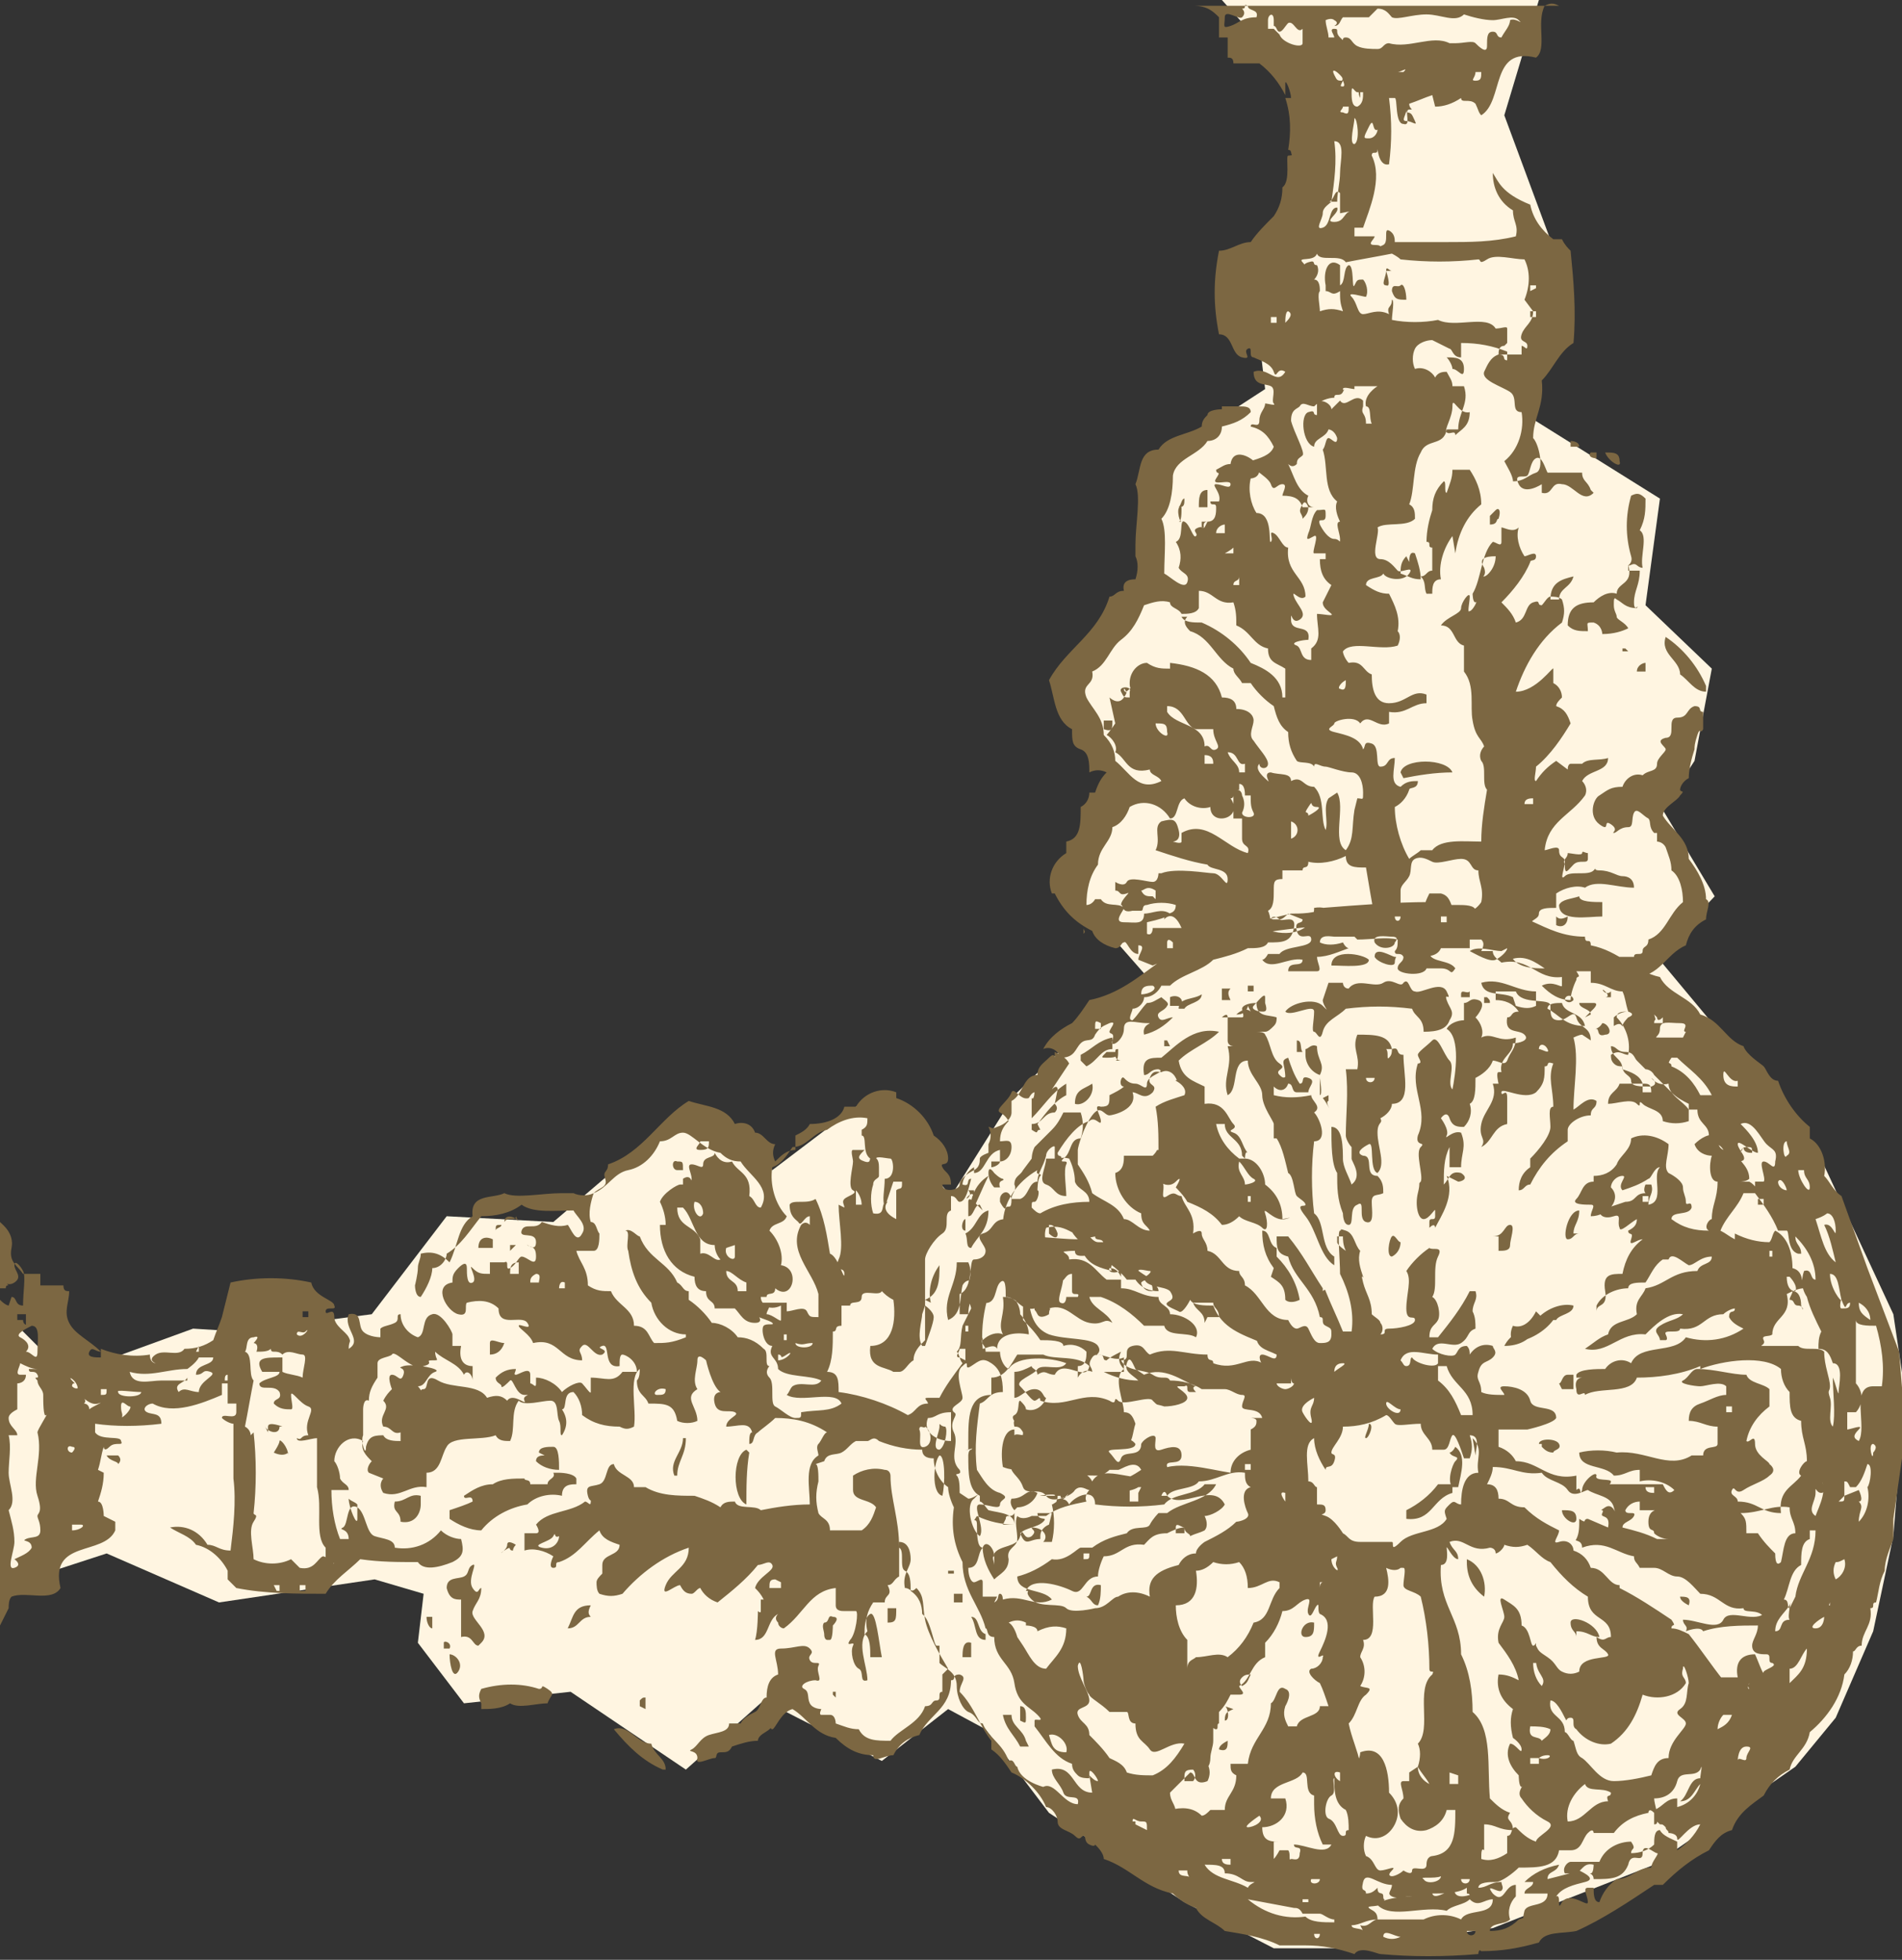 <?xml version="1.0" encoding="utf-8"?>
<!-- Generator: Adobe Illustrator 22.1.0, SVG Export Plug-In . SVG Version: 6.00 Build 0)  -->
<svg version="1.1" id="Layer_1" xmlns="http://www.w3.org/2000/svg" xmlns:xlink="http://www.w3.org/1999/xlink" x="0px" y="0px"
	 viewBox="0 0 66 68" style="enable-background:new 0 0 66 68;" xml:space="preserve">
<rect x="0" y="0" width="66" height="68" fill="#333333" stroke="none"/>
<style type="text/css">
	.st0{fill:#FFF5E1;}
	.st1{fill:#7C6742;}
</style>
<polygon class="st0" points="53.4,0 52.2,4 54.2,9.4 53.5,13.1 52.8,14.3 57.6,17.3 57.1,21 59.4,23.2 58.8,26.4 57.7,28.1 
	59.5,31.1 57.5,33.2 63,39.8 65.7,45.6 66.1,48.3 65.7,53.3 65,56.6 63.7,59.6 62.3,61.3 57.4,64.7 51.8,66.9 47.1,67.6 44.2,67.6 
	41.1,66 36.4,62.9 34.2,60 32.9,59.3 30.6,61.1 26.5,59 23.8,61.4 19.8,58.7 16.1,59.1 14.5,57 14.7,55.3 13,54.8 7.6,55.6 
	3.7,53.9 -0.6,55.3 -0.2,45.2 2.3,47.7 6.7,46.1 8.3,46.2 12.9,45.6 15.5,42.2 19.2,42.4 23.3,38.9 26.8,40.6 30.1,38.1 33,41.5 
	35.2,38 38.2,35.1 39.9,34 37,30.7 38.6,26.4 37,23.4 40.1,20.1 39.9,16.1 43.9,13.5 43.5,10.1 45.7,7.8 45.9,3.9 42.4,0 "/>
<path class="st1" d="M43.9,34.8c0,0,0,0,0-0.2s-0.3,0.2-0.4,0.3s0.1,0.2,0.3,0.2C43.9,35.1,44,35.1,43.9,34.8L43.9,34.8z M40.6,36.3
	h-0.2v-0.2h0.1L40.6,36.3L40.6,36.3z M35.1,41.6c0-0.2,0.2-0.3,0.1-0.5c0-0.3,0.2-0.3,0.3-0.5l0.3-0.4c0,0,0-0.2,0.1-0.4
	c0.1-0.1,0.4-0.4,0.6-0.6c0.2-0.2,0.3-0.4,0.4-0.6c0.2,0,0.4,0,0.6,0c0.1,0.3,0.1,0.6,0,0.9c-0.4,0-0.3,0.5-0.6,0.7
	c-0.2,0.2,0.2,0,0.1,0.2c-0.1,0.2,0,0.8,0,1.1c-0.4,0-0.4-0.3-0.7-0.4c-0.3-0.1,0-0.6,0-0.9h0.3c0,0,0-0.2,0-0.4
	c0-0.1-0.3,0.1-0.3,0.3C36.2,40.5,36,40.7,36,41c-0.3,0-0.3,0.5-0.6,0.6L35.1,41.6z M34.9,42.3c-0.5,0-0.4,0.4-0.8,0.5
	c-0.3,0.1,0.1,0.4,0.1,0.6s-0.2,0.3-0.4,0.3c-0.2,0,0,1-0.5,1.2c0,0.3,0,0.4,0,0.7h0.3c0-0.3,0.1-0.6,0.3-0.9c0,0.3,0.2,0.2,0.2,0.5
	c0.5,0.1,0.4-0.5,0.6-0.7s0.2,0.2,0.2,0.5c0.4,0,0.5,0.5,1,0.4c0,0.1,0,0,0.1,0.2c0.1,0.2,0.4,0,0.4,0v-0.2c0,0,0,0-0.2,0
	c-0.2,0,0.1,0,0.2,0s0,0,0,0.2v-0.2c0.6-0.2,0.9,0.4,1.4,0.5c0.5,0.1,0.5-0.2,0.8,0c-0.2-0.4-0.7-0.5-0.8-0.9h-0.8
	c0,0,0,0.3-0.2,0.2s0.3-0.9,0-1.2c-0.3-0.3-0.5-0.3-0.9-0.3c0-0.2-0.2,0,0-0.3c0.5,0.2,0.8,0,1.4,0c0,0.3,0.4,0.1,0.7,0.2
	c0.2,0,0.8,0.4,1.1,0.8c0.2,0,0.2,0,0.3,0c0.2,0.3,0.5,0.4,0.8,0.4c0-0.2-0.2-0.2-0.2-0.4c-0.6-0.3-1.1-0.8-1.5-1.3
	c-0.2,0-0.2,0-0.4,0c-0.2,0-0.5-0.4-0.5-0.8c-0.3,0-0.2-0.2-0.5-0.2c-0.1,0.4,0.1,0.7,0.3,0.9c-0.8,0-1.7-0.2-2.4,0c0,0,0-0.2,0-0.3
	L34.9,42.3z M35.5,43.9c-0.2,0-0.2-0.2-0.1-0.3C35.5,43.4,35.4,43.8,35.5,43.9z M34.7,41.2h-0.2c0,0-0.2-0.2-0.2-0.5
	c0-0.3,0.2,0,0.2,0s0.2,0.2,0.3,0.2C34.9,41,34.6,40.9,34.7,41.2L34.7,41.2z M33.8,41.2c0,0.2,0,0.3,0,0.3c0,0.1,0-0.2-0.2,0
	c-0.2,0.2,0.2,0,0-0.2h0.2V41.2z M34.7,41.6c0-0.2,0.3-0.4,0.4,0c0,0.4-0.1,0.2-0.2,0.3c0,0.1-0.1,0-0.2-0.2V41.6z M34,41.8
	c-0.2,0-0.2,0.4-0.4,0.4c0-0.2,0-0.3,0-0.5c0-0.2,0.2,0,0.2,0s0.2,0.2,0.3,0.3L34,41.8z M33.5,42.7c-0.2,0-0.1-0.4,0-0.4
	C33.5,42.4,33.5,42.5,33.5,42.7L33.5,42.7z M34.3,42c0,0.7-0.4,0.9-0.6,1.3c-0.2,0-0.1-0.3-0.2-0.5C33.9,42.6,33.9,42.1,34.3,42z
	 M48.3,43.6c-0.2,0-0.1-0.6,0-0.7c0.1-0.1,0.2,0.2,0.3,0.2C48.6,43.3,48.5,43.5,48.3,43.6L48.3,43.6z M33.4,44.6
	c-0.1,0.4,0,1-0.5,1.2c-0.2-0.8,0.3-1.2,0.3-2c0.2,0,0.3,0,0.4,0c0.1,0.2,0.1,0.5,0,0.7C33.7,44.4,33.5,44.4,33.4,44.6L33.4,44.6z
	 M39.7,47.7c0.7-0.3,1.3,0.2,1.8,0.4c0,0-0.2,0,0,0.2h-0.2c-0.2,0,0-0.3-0.2-0.2c-0.2,0,0,0-0.2,0s0.3,0.2,0.3,0.4
	c0,0.2-0.5,0.3-0.8,0.3c-0.3-0.1-0.2,0-0.4-0.2c-0.1-0.2-1,0.2-1.2,0c-0.2-0.2,0,0.2-0.3,0c-0.9-0.4-1.5,0.3-2.4,0
	c0-0.2-0.1,0-0.2,0c-0.1,0-0.3-0.3-0.5-0.5c-0.2-0.2,0.5-0.4,0.6-0.6c0.2-0.2,0.8,0.1,1-0.2c-0.5-0.2-1.7-0.3-2,0.2
	c-0.2-0.1-0.3-0.4-0.3-0.6h-0.5c0-0.3-0.2-0.2-0.1-0.5c0,0,0,0.1,0,0.1c0.2-0.2,0.5-0.3,0.7-0.2c-0.2-0.4,0.1-0.7,0-1.3
	c0.4,0,0.5,0.2,0.7,0.3c0,0.2,0,0.3,0,0.5c0.2,0.2,0.4,0.4,0.6,0.7c0.3,0,0.8,0,0.8,0.2c0.3-0.1,0.6,0,0.8,0.2c0,0.2,0,0.5-0.3,0.5
	c0,0.1,0,0.2,0,0.4c0.1-0.2,0.3-0.3,0.5-0.2c0-0.2-0.2-0.2,0-0.5s0.7,0.2,1.1,0c0,0.2,0,0.3,0,0.5h-0.7c0.4,0.2,0.8,0.3,1.2,0.3
	c-0.2-0.2-0.5-0.3-0.4-0.6s0.2,0,0.3,0.2L39.7,47.7z M33.6,45.9v0.3h-0.1v-0.2h0.2L33.6,45.9z M33.3,47.1c-0.2,0,0-0.2,0-0.3h0.2
	c0,0.2,0,0.3,0,0.4L33.3,47.1z M33.3,51.8c0-0.2,0-0.5-0.1-0.6c-0.1-0.1,0.2,0,0.1-0.2c-0.4-0.4,0-0.9-0.2-1.3s0.2-0.6,0-0.7
	c-0.2-0.2,0.3-0.3,0.3-0.5c0-0.2-0.3-0.9,0-1.1c0.3-0.3,0,0.2,0.3,0c0.3-0.2,0.4-0.3,0.7-0.1c0.3,0.2,0.4,0.5,0.4,1
	c-0.5,0-0.5,0.3-0.8,0.4c-0.1,0.8-0.2,1.5-0.1,2.3c0.2,0.3,0.4,0.7,0.8,0.8c0.4,0.2,0,0.2,0,0.4c0,0.2-0.4,0-0.7,0
	c-0.3,0,0.2,0.8,0,1.1c-0.3-0.2-0.5-1.1-0.2-1.3c0.3-0.3,0,0-0.2,0L33.3,51.8z M48.8,47.4c-0.1,0-0.1-0.1-0.2-0.2
	c0.2-0.5,0.8-0.2,1.3-0.2v0.3c-0.1,0.2-0.8,0-0.9-0.2C48.9,47.1,49,47.4,48.8,47.4L48.8,47.4z M50.7,49.1c-0.2-0.5-0.4-0.9-0.8-1.2
	c0-0.2,0-0.3,0-0.5h0.3c0.2,0.7,0.9,0.8,0.9,1.7C50.9,49.1,50.7,49.1,50.7,49.1L50.7,49.1z M35.7,48.8c0,0.1,0,0,0-0.2
	C35.7,48.5,35.7,48.7,35.7,48.8z M39.1,51.4c-0.5,0-1.1,0-1.2,0.4c0.6,0,1.3,0,1.6-0.2c0.4,0,0.9,0,1.3-0.2c0,0,0.4,0,0.4-0.2
	c0-0.2-0.5,0-0.7-0.3c-0.1-0.3,0.5,0,0.5-0.4s-0.4-0.3-0.7-0.2c-0.3,0.1-0.2-0.2-0.2-0.4s-0.4,0-0.5,0.2c0,0.5-0.6,0.2-0.7,0.5
	s-0.2,0-0.4-0.2s0.9,0,0.9-0.3c-0.3-0.4-0.9,0-1.3,0c-0.4,0-0.3-0.3-0.5-0.2c-0.1-0.2-0.3-0.4-0.5-0.4c0-0.8-1-0.4-1.7-0.4
	c0,0.3-0.3,0-0.2,0.4c0.1,0,0.2,0,0.3,0.2s-0.2,0-0.3,0.1v-0.2c-0.4,0-0.5,0.7-0.4,1.3c0.5,0.2,0.7,0,1.1,0v0.3c0.7-0.1,1.5,0,2.2,0
	c0.2,0,0.4-0.2,0.4-0.2c0,0,0.2,0,0.3,0c0.1,0,0.6-0.4,0.8,0c-0.3,0.2-0.5,0.3-0.8,0.4L39.1,51.4z M36.3,50.1c0.1,0,0.2,0.4,0,0.3
	V50.1z M32.1,49.5c0.2,0.1,0.3,0.6,0,0.7c-0.3,0.1-0.1-0.4-0.2-0.6C31.9,49.4,32.1,49.6,32.1,49.5L32.1,49.5z M32.6,50.3
	c-0.3,0,0-0.6,0-0.8c0-0.2,0,0,0.2,0C32.9,49.6,32.8,50.2,32.6,50.3L32.6,50.3z M32.6,50.5c0.2,0,0.2,1,0.1,1.4
	C32.3,51.8,32.4,50.7,32.6,50.5L32.6,50.5z M47.5,49.4c0.2,0,0,0.5-0.1,0.5S47.5,49.6,47.5,49.4z M31.6,50.4c0.1,0,0,0,0.2,0
	S31.6,50.4,31.6,50.4z M36.7,51.9c0,0,0,0,0.1,0c0,0,0,0.2,0.2,0c0.2-0.2-0.1,0.2-0.3,0.2C36.6,52.1,36.7,52.1,36.7,51.9L36.7,51.9z
	 M35.2,52.4c0,0-0.2-0.2-0.1-0.4c0.5,0,0.5-0.4,0.9-0.2c-0.1,0.3-0.4,0.5-0.7,0.5L35.2,52.4z M36.6,51.9c-0.2,0-0.4,0-0.5,0
	C36,51.9,36.7,51.8,36.6,51.9L36.6,51.9z M34.9,52.7c0-0.2,0.2,0,0.3-0.2v0.4h-0.4L34.9,52.7L34.9,52.7z M54.2,52.4
	c0.3,0,0.5,0,0.5,0.3S54.2,52.7,54.2,52.4z M32.9,54.5h0.2v0.1h-0.2V54.5L32.9,54.5z M33.4,55.4v0.2h-0.3c0-0.1,0-0.2,0-0.3h0.3
	L33.4,55.4z M58.3,55.4c0.2,0,0.4,0,0.3,0.3C58.4,55.6,58.3,55.5,58.3,55.4z M33.4,57.5c0-0.2,0-0.6,0.3-0.5v0.5L33.4,57.5
	L33.4,57.5z M43.1,58.5c-0.1-0.1-0.1-0.2,0-0.3c0.1-0.1,0.2-0.1,0.3-0.1C43.3,58.3,43.3,58.4,43.1,58.5z M35.4,59.5v-0.3
	c0.2,0,0.2,0.2,0.2,0.4c0,0.2,0,0.2-0.2,0.1L35.4,59.5z M35.7,60.6h-0.3c-0.2-0.4-0.5-0.6-0.6-1.1h0.3c0,0.4,0.4,0.5,0.5,0.9
	L35.7,60.6z M37,60.8c-0.5,0-0.5-0.3-0.6-0.6C36.7,60.1,37.1,60.5,37,60.8z M53.5,60.4c-0.1-0.2-0.5,0-0.4-0.5c0.2,0,0.5,0,0.7,0.1
	C53.8,60.2,53.6,60.3,53.5,60.4z M41.1,61.7c0-0.2,0-0.3,0.3-0.3c0.1,0.1,0.1,0.3,0,0.4c-0.1,0-0.2,0-0.3,0V61.7z M32.3,45.2
	c-0.1-0.4,0-0.9,0.3-1.3c0,0.5,0,1-0.5,1.2L32.3,45.2z M32.1,45.3c0,0,0.3,0.2,0.3,0.4c0,0.2-0.2,0.7-0.3,1H32c-0.2-0.3,0-0.9,0-1.1
	L32.1,45.3C32,45.3,32,45.3,32.1,45.3L32.1,45.3z M33.7,56.1c0.3,0,0.2,0.5,0.5,0.6v0.2C33.8,56.9,33.9,56.4,33.7,56.1L33.7,56.1z
	 M41.8,45.9c0-0.4-0.3-0.4-0.4-0.7h0.7c0,0.2,0.2,0.2,0.2,0.5c-0.2,0-0.2,0-0.4,0L41.8,45.9z M46.7,43.4c0,0-0.3-0.2-0.3-0.3
	c0-0.2,0-0.2,0-0.2h0.2C46.6,43,46.6,43.2,46.7,43.4L46.7,43.4z M44.2,44c-0.3-0.4-0.4-0.8-0.4-1.3c0.3,0,0.2,0.5,0.5,0.6
	c0,0.1,0,0.2,0,0.3c0.4,0.4,0.7,0.9,0.8,1.5c-0.2,0.1-0.4,0.1-0.5,0c0-0.5-0.2-0.6-0.5-0.8L44.2,44z M43.3,34.9
	c0,0.1-0.1,0.2-0.1,0.2c-0.1,0.1-0.2,0.1-0.3,0.1c0,0,0.3-0.3,0.5-0.1L43.3,34.9z M38.9,36.8c0,0-0.2,0-0.2-0.2s0-0.2,0.1-0.2h0
	c0,0.2,0,0.4-0.1,0.4L38.9,36.8z M36.1,39.2c-0.2,0,0,0.2-0.3,0c0-0.1,0-0.2,0-0.4c0.4-0.4,0.7-0.9,1.2-1.2v0.4
	c-0.4,0.2-0.7,0.6-1,1L36.1,39.2z M54.8,42.8c-0.2,0-0.2,0.2-0.4,0.2s0-1,0.4-1c0,0.4-0.2,0.5-0.2,0.8L54.8,42.8z M52.2,46.7
	c0.2-0.4,0.7-0.7,1.1-0.6C53.1,46.5,52.7,46.7,52.2,46.7L52.2,46.7z M42.5,59.2c0.1,0,0.2,0.5,0,0.5c0-0.3,0.1-0.3,0.3-0.4
	L42.5,59.2z M54.4,31.8c0,0.3-0.2,0.4-0.4,0.3v-0.3C54.1,31.9,54.2,31.9,54.4,31.8L54.4,31.8z M54.8,31.1c0,0.2,0.5,0.2,0.8,0.2
	c0,0.1,0,0.3,0,0.5c-0.5,0-1.5,0.2-1.5-0.4C54.2,31.2,54.5,31.2,54.8,31.1z M56.8,29.9h-0.2H56.8z M43.2,28.3h-0.1H43.2z M38.3,25.3
	c0,0,0-0.2,0-0.3h0.3C38.6,25.3,38.6,25.4,38.3,25.3L38.3,25.3z M49.5,24.1v0.3c-0.5,0-0.7,0.4-1.3,0.3v-0.3
	C48.8,24.4,49,23.9,49.5,24.1z M57.8,22.1c0.6,0.4,1.1,1,1.4,1.7V24c-0.4,0-0.6-0.4-0.9-0.6C58.3,22.9,57.6,22.7,57.8,22.1z
	 M57.1,23c0,0,0,0.2,0,0.3h-0.3C56.8,23.1,57,23,57.1,23L57.1,23z M56.5,22.6h-0.2v-0.1h0.1L56.5,22.6z M56.5,19.8h0.4
	c0,0.5-0.2,0.7-0.2,1.1c0,0.4,0.2,0,0.1,0.2c-0.4,0-0.5-0.2-0.7-0.3C56,20.7,56,20.8,56,21s0.1,0.3,0.1,0.4c0,0.1,0.3,0.2,0.4,0.4
	C56.3,21.9,56,22,55.6,22c0,0,0-0.3-0.3-0.4c-0.3,0-0.2,0-0.2,0.3c-0.3,0-0.5,0-0.7-0.2c0-0.6,0.3-0.8,0.9-0.8
	c0.2-0.2,0.5-0.4,0.8-0.3c0-0.4,0.6-0.3,0.4-1L56.5,19.8z M54.1,20.8h-0.3c0-0.6,0.4-0.7,0.8-0.8C54.5,20.4,54.1,20.4,54.1,20.8z
	 M50.4,18.6c-0.3,0.4-0.5,1-0.4,1.5c-0.3,0-0.3,0.3-0.3,0.5h-0.2c-0.1-0.2,0-0.4-0.2-0.6c-0.2-0.2,0,0,0,0c0.2,0,0.2-0.2,0.4-0.2V19
	c-0.2,0,0-0.2-0.2-0.2c0-0.4,0.1-0.8,0.2-1.1c0-0.4,0.1-0.7,0.4-1c0.1,0,0,0.4,0.1,0.4c0.1-0.3,0.2-0.5,0.2-0.8H51
	c0.2,0.3,0.4,0.7,0.4,1.2c-0.5,0.4-0.8,1-0.9,1.7L50.4,18.6z M48.9,19.5c0-0.1,0-0.4,0.2-0.3c0.1,0.3,0.2,0.6,0.2,0.9
	c-0.3,0-0.4-0.1-0.7-0.2c0-0.2,0-0.4,0.2-0.6L48.9,19.5z M57.1,17.3c0,0.4,0,0.7-0.2,1.1c0.3,0.2,0,0.9,0.1,1.3
	c-0.2,0-0.2-0.2-0.4-0.1c-0.3,0.1,0.1,0,0-0.3c-0.2-0.7-0.2-1.4,0-2.1C56.8,17.1,56.9,17.1,57.1,17.3L57.1,17.3z M41.8,18.3
	L41.8,18.3h-0.1c0-0.1,0-0.1,0-0.2h0.2L41.8,18.3z M41,18.1c-0.1,0-0.2-0.6,0-0.5c0,0.2,0,0.5-0.1,0.5L41,18.1z M41.1,17.3
	c0,0.2,0,0.3-0.2,0.3C41,17.5,41,17.3,41.1,17.3L41.1,17.3z M52,18c-0.1,0,0,0.2-0.3,0.2c0-0.1,0-0.2,0-0.3c0,0,0.1-0.1,0.2-0.2
	S52.1,17.7,52,18L52,18z M45.4,17.6c0,0.2-0.1,0.3-0.2,0.4c0-0.2-0.2-0.2,0-0.5C45.3,17.3,45.4,17.6,45.4,17.6L45.4,17.6z
	 M55.3,17.1c-0.4,0.4-0.7-0.3-1.1-0.3c-0.4-0.1-0.3,0.4-0.7,0.3v-0.3c0,0-0.6,0.4-0.8,0c-0.2-0.4,0.2-0.2,0.3-0.3
	c0.1-0.1,0.1-0.5,0.3-0.6c0.2-0.1,0.3,0.3,0.4,0.5c0.4,0,0.8,0,1.2,0c0,0.3,0.2,0.3,0.3,0.6L55.3,17.1z M55.7,15.7
	c0.3,0,0.5,0,0.5,0.3C56.3,16.3,55.8,16,55.7,15.7z M55.4,15.5v0.4c-0.2,0-0.3-0.1-0.2-0.2h0.2V15.5z M54.8,15.5h-0.3
	c0,0,0-0.2,0-0.2S54.8,15.3,54.8,15.5L54.8,15.5z M51,14.3c0,0.5-0.3,0.6-0.5,0.8c0-0.2-0.2,0-0.3-0.1c-0.1-0.1,0.2-0.5,0.2-0.9
	S50.6,14.4,51,14.3z M50.2,12.4c0.3,0,0.6,0,0.6,0.4c0,0.4-0.2,0-0.4,0C50.4,12.7,50.3,12.5,50.2,12.4L50.2,12.4z M48.8,10.4
	c-0.3,0-0.4,0-0.5-0.3c0-0.3,0.2-0.1,0.3-0.2S48.8,10.1,48.8,10.4z M48.8,3.9C49,3.9,49,4,49.1,4.2s-0.1,0-0.3,0s0-0.2,0-0.4
	L48.8,3.9z M47.9,30.3v-0.1h-0.1L47.9,30.3z M40.5,32.7c0,0,0-0.2,0.2,0v0.2c0,0-0.2,0-0.2,0V32.7z M42.5,18.5c0,0-0.2,0-0.3,0
	c0-0.2,0.2-0.3,0.3-0.3V18.5L42.5,18.5z M42.8,19.2c-0.1,0-0.3,0-0.3,0c0,0,0.2-0.1,0.3-0.2v0.3V19.2z M43,20c0,0.1,0,0.2,0,0.3
	h-0.2C42.8,20.1,43,20.2,43,20L43,20z M41.3,20.5v-0.1V20.5z M44.2,1H44c0-0.1,0-0.2,0-0.3c0-0.2,0.2-0.3,0.2,0s0,0,0,0v0.2
	c0.1,0,0.1,0.2,0.2,0.2c0.1,0,0.2-0.2,0.3-0.3C44.9,0.7,45,1.2,45.2,1c0,0.3,0,0.3,0,0.5c0,0.2-0.7,0-0.8-0.3L44.2,1z M56.3,33.7
	l0.4,0.2c0.9,0,1.1-0.8,1.8-1.1c0.1-0.4,0.3-0.7,0.7-0.9c0-0.3,0.2-0.6,0-0.7c0-0.5-0.3-1-0.6-1.4c0-0.7-0.6-1-0.9-1.5
	c0-0.3,0.5-0.5,0.6-0.7c0.2-0.2,0-0.1,0-0.2c0-0.1,0.1-0.3,0.3-0.4c0-0.3,0.1-0.7,0.2-1c0-0.1,0-0.2,0.1-0.5c0.1-0.3,0.1,0,0.2-0.2
	c0-0.2,0-0.4,0-0.6c-0.2,0,0-0.2-0.3-0.2c-0.3,0.1-0.2,0.4-0.6,0.4c-0.4,0,0,0.7-0.4,0.7c-0.4,0.1,0,0.3,0,0.4
	c0,0.1-0.3,0.3-0.3,0.5c0,0.3-0.3,0.2-0.5,0.4c-0.3-0.1-0.6,0.1-0.7,0.4c-0.4,0-0.5,0.1-0.8,0.3c-0.2,0.1-0.4,0.7,0,1
	c0.4,0.3,0.1-0.2,0.4,0s0,0.3,0.1,0.3s0.2-0.2,0.5-0.2c0.2,0,0.1-0.3,0.2-0.5s0.3,0.1,0.5,0.2c0.1,0.1,0,0.3,0.2,0.5h0.1
	c0,0,0,0.3,0,0.3s0.2,0,0.3,0.2c0.1,0.3,0.2,0.5,0.2,0.8c0.3,0.2,0.4,0.7,0.4,1.1c-0.5,0.4-0.6,1.1-1.2,1.3c0,0.3-0.2,0.2-0.2,0.4
	s-0.3,0-0.3,0.2h-0.6L56.3,33.7z M52.7,32.1l0.7,0.2c0-0.1,0-0.1,0-0.2C53.2,32,53,32,52.7,32.1L52.7,32.1z M41.3,0.2h0.1
	c0.5,0,0.7,0.2,0.9,0.4c0,0.2,0,0.5,0,0.7c0.1,0,0.3,0,0.3,0c0,0.2,0,0.5,0,0.7c0.1,0,0.2,0,0.2,0.2h0.9c0.4,0.3,0.7,0.7,0.9,1.1
	c0-0.2,0-0.3,0-0.4c0-0.2,0.2,0.3,0.2,0.5h-0.2c0.2,0.6,0.2,1.2,0.1,1.8c0.2,0,0,0.3,0.3,0.2c0.3-0.1-0.2,0-0.3,0s0.1,0.9-0.2,1.1
	c0,0.4-0.1,0.7-0.3,1c-0.3,0.3-0.6,0.6-0.8,0.9c-0.4,0-0.7,0.3-1.1,0.3c-0.2,1-0.2,1.9,0,2.9c0.5,0,0.4,0.7,0.8,0.8
	c0.4,0.1,0-0.2,0.2-0.3c0.2-0.1,0,0.3,0.2,0.3c0.2,0.1,0.6,0.2,0.7,0.5s0.1-0.2,0.4,0c-0.3,0.5-0.6-0.2-1.1,0c0,0.5,0.4,0.4,0.6,0.5
	s0,0.5,0.1,0.6c0.1,0.1-0.2,0-0.3,0c0,0.2-0.2,0.3-0.2,0.6c0,0.3-0.3,0-0.3,0.2c0.4,0.1,0.6,0.3,0.8,0.7c-0.1,0.3-0.5,0.4-0.8,0.5
	c-0.3,0.1,0.6,0.5,0.7,0.8s0.2,0,0.4,0s0,0.3,0,0.4c0.4,0,0.6,0.1,0.7,0.4h0.4c-0.2,0-0.3-0.2-0.2-0.4c-0.4-0.2-0.5-0.7-0.7-1.1
	c0.1,0.1,0.2,0.1,0.3,0c0-0.2,0.1-0.2,0.2-0.3s-0.3-0.8-0.4-1.2c0-0.4,0.2-0.4,0.3-0.5c0.1-0.2,0.3,0,0.5,0c0.2-0.2,0.5-0.3,0.7-0.3
	c0-0.2,0.2,0,0.3-0.2s0,0,0-0.1s0.3,0,0.4,0c0,0,0-0.1,0-0.1c0.1,0,0.3,0,0.4,0c0.1,0,0.4,0,0.4,0c0,0-0.5,0.3-0.4,0.7
	c0.2,0,0.1,0.4,0.2,0.6h-0.2c0-0.4-0.2-0.3-0.1-0.6v-0.2c-0.3-0.3-0.6,0.3-0.8,0c-0.1,0.1-0.2,0.2-0.3,0.3c0-0.2-0.4-0.4-0.5-0.2
	c0,0.1,0,0.3,0,0.4c-0.2,0,0-0.2-0.3-0.1s-0.2,1.1,0.2,1.2c0-0.3,0.4-0.3,0.5-0.6c0,0,0.2,0,0.3,0.3c0,0.3-0.2,0-0.3,0
	c-0.1,0-0.1,0.3-0.2,0.4c0.2,0.6,0,1.4,0.5,1.8c-0.1,0.2,0,0.5,0.1,0.7c-0.2,0,0,0.4,0,0.6s0,0-0.2,0c-0.2,0-0.4-0.3-0.5-0.5
	c-0.1-0.3,0.2,0,0.2-0.3s0-0.2-0.3-0.2c-0.2,0.2-0.2,0.6-0.3,0.8c-0.1,0.3,0,0.2,0.2,0.1c0.2-0.1-0.1,0.6,0,0.6h0.2
	c0.1,0,0.1,0,0.2,0v0.2h-0.2c0,0.4,0.1,0.7,0.4,0.9c-0.1,0.2-0.2,0.4-0.3,0.6c0,0.2,0.2,0.3,0.3,0.4c0.1,0.1-0.3,0-0.5,0
	c0,0.5,0.2,0.9-0.2,1.2v0.4c-0.4,0-0.3-0.4-0.5-0.5c-0.3-0.1,0.2-0.2,0.4-0.2c0.1-0.6-0.6-0.2-0.6-0.7c0-0.4,0,0.2,0.3,0
	s-0.1-0.5-0.2-0.8c-0.1-0.3,0.2,0.2,0.4,0c0-0.7-0.7-0.8-0.6-1.7c-0.2,0-0.3-0.4-0.5-0.5c-0.2-0.1,0,0.2-0.1,0.3
	c-0.1,0.1,0.1-1-0.5-1c-0.2-0.3-0.3-0.8-0.2-1.2c0,0,0.3,0,0.3-0.3c0-0.3-0.9-0.9-1-0.2c-0.2,0-0.3,0.1-0.5,0.2c0,0.2,0.2,0,0,0.3
	c-0.2,0.3,0.5,0,0.5,0.2c0,0.2-0.3,0-0.5,0c-0.2,0,0.2,0.3,0.1,0.6h-0.3c0,0.2,0.2,0,0.2,0.2s0,0.5-0.3,0.5s0,0.5,0,0.5
	c0,0.1,0-0.4-0.3-0.3c-0.3,0.1,0,0.2-0.1,0.3c-0.1,0.1-0.2-0.4-0.4-0.5c-0.2-0.1,0,0.6-0.3,0.7c0.2,0.3,0.2,0.6,0.1,0.9
	c0.1,0.2,0.4,0.2,0.3,0.5c-0.1,0.3-0.6-0.2-0.8-0.3c0-0.7,0.1-1.5-0.1-1.9c0.3-0.3,0.4-0.9,0.4-1.5c0.1-0.6,0.9-0.7,1.2-1.2
	c0.3,0,0.5-0.2,0.5-0.5c0.4-0.1,0.7-0.2,1-0.5c0-0.2-0.2-0.2-0.4-0.2h-0.6v0.1c0,0-0.5,0-0.5,0.2c-0.1,0.1-0.2,0.2-0.2,0.4
	c-0.5,0.3-1.2,0.3-1.5,0.8c-0.7,0-0.6,0.7-0.8,1.2c0.2,0.4,0,1.4,0,2.1l0,0c0,0,0,0.3,0,0.4c0.1,0.2,0.1,0.5,0,0.8
	c-0.1,0-0.5,0-0.4,0.4c-0.3,0-0.3,0.2-0.5,0.2c-0.4,1.3-1.5,1.8-2.1,2.9c0.2,0.6,0.2,1.4,0.8,1.7c0,0.4,0,0.6,0.3,0.7
	c0.3,0.1,0.3,0.5,0.3,0.8c0.2-0.1,0.4-0.1,0.6,0c-0.2,0.2-0.3,0.4-0.4,0.7h-0.2c0,0.2-0.1,0.4-0.3,0.5c0,0.6,0,1.1-0.5,1.2
	c0,0.2,0,0.3,0,0.4c-0.5,0.3-0.7,0.9-0.5,1.4h0.1c0.3,0.6,0.7,1,1.3,1.3c0.1,0.3,0.4,0.5,0.8,0.6c0.2,0,0.2-0.2,0.3-0.2
	c0.1-0.1,0.2,0.4,0.5,0.4v-0.3c0.3,0,0,0.3,0,0.5l0.5,0.2c2-0.9,4.2-1.3,6.4-1.4c-0.1-0.3-0.2-0.7-0.8-0.6c0,0.8-0.8,1-1.5,0.8
	c0-0.2,0-0.5-0.1-0.7c0.2-0.1,0.2-0.4,0.2-0.7c0-0.3,0-0.4,0.3-0.4c0-0.1,0-0.2,0-0.3h0.7c0-0.2,0.2,0,0.2-0.3
	c0.4,0.1,0.9,0,1.3-0.2c0,0.4,0.3,0.4,0.7,0.4c0.1,0.6,0.2,1.2,0.3,1.7h0.9c0-0.2,0-0.3,0-0.4c0-0.2,0-0.3,0-0.5
	c0-0.2,0.2-0.3,0.3-0.5c0.1-0.2,0-0.5,0.2-0.6c0.2-0.1,0.4,0,0.6,0.1c0.2,0.1,0.7-0.1,1-0.1c0.4,0,0.3,0.4,0.6,0.4
	c0,0.4,0.2,0.6,0.1,1.1c-0.2,0.3-0.5,0.4-0.8,0.5c-0.3-0.3-0.2-0.7-0.6-0.8c-0.1,0-0.3,0-0.4,0c-0.1,0.2-0.2,0.4-0.2,0.7
	c0.9,0.1,1.7,0.2,2.6,0.4c0.4,0,0.7,0,1.1,0c0-0.2,0.3-0.2,0.3-0.4c0-0.2,0.3-0.2,0.6-0.2v-0.5c0.3-0.2,0.7-0.3,1-0.2
	c0.4-0.3,1.1,0,1.7,0c0-0.3-0.2-0.4-0.4-0.4s-0.4-0.2-0.8-0.2c-0.3,0,0-0.2-0.2,0s-0.8,0-1,0.2s0-0.3,0-0.5c0-0.2-0.2-0.1-0.2-0.4
	c0-0.2-0.4,0-0.5,0c0.1-1,0.9-1.2,1.4-1.9c0.1-0.2,0-0.4-0.1-0.5c0.2-0.4,0.9-0.3,0.9-0.8c-0.3,0.1-0.7,0-0.9,0.2c0,0-0.3,0-0.4,0
	s0,0,0,0s-0.1,0-0.1,0.2l-0.4-0.3c-0.3,0.2-0.5,0.4-0.7,0.7c-0.1,0,0-0.3,0-0.5c0.5-0.4,0.9-1,1.2-1.5c-0.1-0.3-0.2-0.5-0.5-0.6
	c0-0.1,0.1-0.2,0.2-0.3c0-0.2-0.1-0.4-0.3-0.5c0-0.2,0-0.4,0-0.5c0-0.1-0.6,0.8-1.3,0.8c0.3-0.9,0.8-1.8,1.6-2.4
	c0.1-0.3,0.1-0.5,0-0.8c-0.1-0.1-0.3-0.1-0.4-0.1s-0.2,0.2-0.3,0.3c-0.2,0,0-0.2-0.3-0.1c-0.3,0.1-0.2,0.6-0.6,0.7
	c-0.1-0.3-0.3-0.5-0.5-0.7c0.4-0.4,0.8-0.9,1-1.4c0-0.1,0.2,0,0.2-0.2s-0.3,0-0.4,0c-0.2-0.3-0.3-0.7-0.2-1c-0.2,0.2-0.5,0-0.6,0
	c0,0.1,0,0.3,0,0.5c0,0.2-0.2,0-0.3,0c-0.4,0.4-0.4,1.3-0.7,1.8c0,0,0,0.3,0.1,0.3c0.1-0.1-0.1,0.3-0.2,0.3c-0.1,0.1,0-0.3,0-0.5
	s-0.3,0.2-0.3,0.4s-0.5,0.3-0.7,0.6c0.5,0,0.4,0.6,0.8,0.7v0.9c0.4,0.5,0.2,1.2,0.3,1.7c0.1,0.6,0.3,0.6,0.4,0.9
	c-0.1,0.1-0.2,0.3-0.1,0.5c0.2,0.2,0,0.8,0.2,1c-0.1,0.6-0.2,1.2-0.2,1.8c-0.6,0-1.4-0.1-1.7,0.3c0,0-0.2,0-0.4,0
	c-0.1,0.1-0.3,0.2-0.4,0.3c-0.3-0.5-0.5-1.2-0.5-1.8c0.2-0.1,0.4-0.3,0.5-0.6c0-0.1,0.3,0,0.3-0.3c-0.2,0-0.4,0-0.6,0.2
	c-0.4-0.1-0.2-0.6-0.2-1c-0.3,0-0.2,0.3-0.5,0.3c-0.2,0,0-0.7-0.3-0.8c-0.3-0.1-0.2,0.1-0.3,0.2c-0.1-0.4-0.6-0.5-1-0.6
	c-0.4-0.1,0-0.2,0-0.3s0.7-0.3,0.9,0c0.3-0.4,0.6,0.2,1,0c0-0.2,0-0.5,0-0.7c-0.5,0-0.6-0.5-0.6-1c-0.3-0.1-0.3-0.5-0.8-0.4
	c-0.1-0.1-0.2-0.3-0.2-0.4c0.3-0.4,1.3,0,1.9-0.2c0.1-0.2,0.1-0.4,0-0.5c0.1-0.5-0.1-0.9-0.3-1.3c-0.3,0-0.5-0.1-0.8-0.3
	c0-0.3,0.5-0.2,0.6-0.4c0.1,0.2,0.7,0.3,0.9,0c0.2-0.3-0.3,0-0.4-0.1c-0.1-0.1-0.3-0.4-0.6-0.4c-0.4,0,0-0.9-0.1-1.1
	c0.3-0.2,1,0,1.3-0.3c0-0.2,0-0.4-0.2-0.5c0.2-0.5,0.1-1.3,0.4-1.8c0.2-0.5,0.8-0.2,0.9-0.8c0.1,0,0.3,0,0.4,0
	c0-0.6,0.4-0.9,0.2-1.5c-0.2,0-0.3,0-0.4,0c0-0.2-0.1-0.3-0.2-0.5c-0.1,0-0.3,0-0.4,0.2c-0.1-0.2-0.4-0.4-0.7-0.3
	c-0.1-0.2-0.1-0.5,0-0.7c0.1-0.2,0.4-0.3,0.6-0.3c0.2,0.1,0.4,0.2,0.6,0.3c0.1,0,0.1,0.3,0.4,0.3c0-0.2,0-0.3,0-0.5
	c0.6,0,1.1,0.1,1.6,0.3v0.3c-0.2,0,0-0.2-0.3-0.2c-0.3,0.1-0.4,0.4-0.5,0.6c-0.1,0.3,0.6,0.5,0.9,0.7s0,0.7,0.4,0.7
	c0.1,0.6-0.1,1.3-0.6,1.7c0.1,0.2,0.3,0.5,0.3,0.7c0.4,0,0.5-0.2,0.8-0.3s0.1-1-0.1-1.2c0-0.7,0.4-1.1,0.3-2c0.4-0.4,0.6-1,1.1-1.3
	c0.1-1.1,0-2.2-0.1-3.2c-0.1-0.1-0.2-0.2-0.3-0.4h-0.3c-0.4-0.3-0.7-0.7-0.8-1.2C52.1,6.7,52,6.3,51.8,6C51.8,6.5,52,7,52.5,7.3
	c0,0.4,0.2,0.5,0.1,0.9c-0.8,0.2-1.6,0.2-2.4,0.2c-0.6,0-1.2,0-1.8,0c0-0.1,0-0.3-0.2-0.4c-0.2-0.1,0,0.4-0.2,0.5
	c-0.2,0.1,0,0-0.3,0c-0.3,0,0-0.2,0-0.3c-0.2,0-0.4,0-0.7,0V7.9c0,0,0.2,0,0.3,0c0.2-0.6,0.7-1.7,0.3-2.5c0-0.2,0.2,0,0.2-0.2
	c0-0.2,0,0.6,0.4,0.5c0.1-0.8,0.1-1.5,0-2.3c0,0,0.1,0,0.2,0c0.1,0,0,0.9,0.3,0.9c0.3,0.1,0-0.5,0.2-0.5c0.2,0,0,0,0-0.2
	c0.3-0.1,0.5-0.2,0.8-0.3l0.1,0.4c0.3,0,0.6-0.1,0.9-0.3c0,0.2,0.3,0,0.5,0.2c0.1,0.2,0.1,0.3,0.2,0.4c0.8-0.5,0.3-2.4,1.9-2
	c0.4-0.3,0-1.2,0.3-1.8c0.2-0.1,0.3-0.1,0.5,0h0.2h-11c0,0.2,0.4,0.1,0.3,0.4c-0.5,0-0.6,0.2-0.9,0.3s-0.2,0-0.2-0.3
	c0-0.3,0.5,0.1,0.6,0c0.1-0.1,0.1-0.2,0-0.3c0.2,0,0-0.2,0.2-0.1L41.3,0.2z M50.3,1.5c-0.6-0.3-1.4,0.2-2.1,0
	c-0.2,0-0.2,0.2-0.4,0.2s-0.5,0-0.7-0.1c-0.2-0.1-0.2-0.3-0.4-0.3c-0.2,0,0,0.2-0.2,0c-0.2-0.2,0-0.3-0.2-0.3c-0.2,0,0,0.2,0,0.3
	h-0.2c0-0.2-0.1-0.4-0.1-0.6c0,0,0.2-0.1,0.3,0c0.2,0.1,0,0.2,0,0.2c0.2,0,0.2-0.2,0.3-0.3c0.3,0,0.6,0,0.9,0
	c0.1-0.1,0.2-0.2,0.3-0.3c0.3,0,0.4,0.2,0.5,0.3c0.2,0.1,0.7-0.1,1.2-0.1s1,0.3,1.3,0c0.3,0.1,0.7,0.2,1,0.2c0.3,0,0.7-0.2,0.9,0
	c0.2,0.2-0.1-0.1-0.3,0c0,0.2-0.2,0.4-0.3,0.6c-0.2,0-0.1-0.2-0.3-0.2s-0.2,0.2-0.2,0.5c0,0.3-0.3,0-0.4-0.1c-0.1-0.1-0.4,0-0.7,0
	L50.3,1.5z M45.3,7h0.2H45.3z M48.7,2.5h-0.2C48.6,2.5,48.9,2.3,48.7,2.5L48.7,2.5z M51.4,2.5c0,0.2,0,0.3-0.2,0.3
	c-0.2,0,0-0.1,0-0.3H51.4L51.4,2.5z M46.6,2.8c0,0,0.1,0.2,0,0.2S46.5,3,46.6,2.8c-0.2,0-0.2,0-0.3-0.2c-0.1-0.2,0-0.2,0.2,0
	c0.2,0.2,0,0.2,0,0.3L46.6,2.8z M47.3,3.2c0,0.2,0,0.4-0.2,0.5c-0.2,0-0.2-0.3-0.2-0.5c0-0.3,0.1,0,0.2,0c0.1,0,0,0,0.1,0.2V3.2z
	 M46.8,3.7c0,0.2,0,0.3-0.2,0.2c-0.2,0,0-0.1,0-0.2H46.8L46.8,3.7z M47.8,4.5c0,0.1-0.1,0.3-0.3,0.3s-0.2,0,0-0.4S47.6,4.6,47.8,4.5
	L47.8,4.5z M47,4.1c0.1,0,0.2,0.8,0,0.9C46.8,5,47,4.3,47,4.1z M47,7.3c-0.4,0-0.3,0.4-0.7,0.4c-0.4,0,0.2-0.3,0.1-0.5
	c-0.3,0-0.2,0.6-0.5,0.7c-0.3,0.1,0-0.3,0-0.5s0.2-0.3,0.3-0.4c0.1-0.7,0.2-1.4,0.1-2.1c0.4,0,0.2,0.7,0.2,1.1c0,0.3-0.1,0.7-0.1,1
	h-0.3c0.2,0,0.2-0.5,0.4-0.3c0,0.1,0,0.4,0,0.7L47,7.3z M46,8.1v0.2h0.1c0-0.1,0-0.2,0.2-0.2H46z M44.1,11.2V11h0.2v0.2H44
	L44.1,11.2z M44.6,11.2c0-0.1,0-0.4,0.1-0.4C44.9,10.9,44.7,11.1,44.6,11.2z M53.3,10L53.3,10l-0.2,0.1V9.9h0.2V10z M53.3,10.8v0.2
	h-0.2v-0.2h0.3H53.3z M52.3,11.9c0-0.2,0-0.5,0-0.5c0-0.1-0.2,0-0.4,0c-0.3-0.5-1.4,0-2-0.3c-0.5,0.1-1.1,0.1-1.6,0
	c0-0.2,0.1-0.7,0-0.7c0,0.3-0.2,0.2-0.1,0.5c-0.4-0.2-0.7,0-0.9,0c-0.2,0-0.2-0.4-0.4-0.6s0.4,0,0.5,0c0.1-0.2,0-0.5-0.1-0.6
	c-0.2,0-0.2,0-0.3,0.2c-0.1,0.2,0-0.7-0.2-0.7c-0.2,0.1-0.1,0.6-0.3,0.7V9.2c-0.4-0.3-0.6,0.2-0.5,0.7v0.2c0.2,0,0.2,0.2,0.5,0
	c0,0.3,0,0.4,0.1,0.7c-0.3-0.1-0.5-0.1-0.8,0c0-0.2-0.1-0.6,0-0.7c0-0.1,0-0.4-0.2-0.4c0.1-0.1,0.2-0.3,0.1-0.5
	c-0.2,0,0-0.2-0.3-0.1s0,0.2-0.2,0c-0.2-0.2,0.4,0,0.5-0.3c0.1,0.3,0.8,0,1,0.3c0.5-0.1,1.1-0.2,1.6-0.3c0,0,0.2,0.1,0.3,0.2
	c0.9,0.1,1.8,0.1,2.7,0c0.1,0,0,0.2,0.3,0c0.3-0.2,0.9,0,1.3,0c0.2,0.4,0.2,0.9,0,1.4l0.3,0.4c0,0.4-0.3,0.5-0.4,0.8
	c-0.1,0.3,0.2,0.2,0.2,0.4s-0.1,0-0.2,0v0.3H52c0-0.1,0-0.3,0.2-0.3L52.3,11.9z M40,31.1c-0.2,0-0.3,0-0.4-0.2c0.1,0,0.2-0.2,0.5,0
	c0,0.1,0,0.2,0,0.3L40,31.1z M37.6,32.4v-0.2C37.6,32.3,37.7,32.3,37.6,32.4l-0.2,0L37.6,32.4z M40.6,28.4c0.3,0,0.2-0.6,0.5-0.7
	c0.2,0.3,0.6,0.4,0.9,0.3c0,0.7,1.2,0.4,0.7-0.3c0.2,0,0-0.3,0.3-0.3v-0.2c0.2,0,0.2,0.3,0.2,0.4h0.2c0,0.3,0,0.4,0.1,0.6
	s-0.4,0.2-0.4,0c0.1-0.2,0.1-0.4,0-0.6c0,0,0-0.2-0.2-0.2h-0.1c0,0.3,0,0.6,0,1h0.3c0,0.2,0,0.4,0,0.7c0,0.3,0.3,0.2,0.2,0.5
	c-0.8-0.2-1.4-1.2-2.3-0.7c0,0.2,0,0.2,0,0.3c0,0.1-0.3,0-0.3,0s0.3,0,0.2-0.4s-0.2-0.4-0.6-0.3c-0.3,0.2,0,0.6-0.2,1
	c0.6,0.2,1.2,0.4,1.8,0.5c0.1,0.2,0.7,0.1,0.7,0.5c0,0.4-0.2-0.2-0.5-0.2c-0.2,0-1.3-0.2-1.8,0h0.2c-0.1,0-0.2,0-0.3,0
	c0,0,0,0.3-0.2,0.3s-0.8-0.2-0.9,0c-0.1,0.2-0.4,0-0.4,0c0,0.1,0,0.2,0,0.3c0.2,0,0.1,0.2,0.4,0.1c0.2-0.1-0.2,0.2-0.2,0.4
	c0.1,0,0,0.3,0.4,0.2c0.4-0.1,0,0,0,0s0.2,0,0.3,0s0-0.2,0.2-0.2c0.3-0.1,0.7-0.1,1,0c0,0.4-0.4,0.2-0.4,0.5c0,0,0.3-0.4,0.6,0.3
	c-0.2,0-0.5,0-0.7,0c-0.2,0,0,0,0,0s-0.3,0-0.3,0c0,0,0,0.3-0.2,0.2c0,0,0-0.2,0-0.4c0.9-0.2,0.8-0.3,0.8-0.3c-0.3-0.2-0.6,0-0.9,0
	c0,0.4-0.3,0.3-0.7,0.3s0-0.4,0-0.5c-0.2-0.2-0.6,0-0.8-0.3h-0.2c0,0-0.1,0.2-0.3,0.2c0-0.5,0.1-1,0.4-1.4c0-0.6,0.5-0.8,0.5-1.3
	c0.3-0.1,0.5-0.4,0.6-0.7C39.7,27.7,40.3,27.9,40.6,28.4L40.6,28.4z M44.8,29.1c0-0.3,0-0.3,0-0.6C45.1,28.6,45.1,29,44.8,29.1z
	 M45.4,28.3c0-0.2-0.2,0,0-0.3c0.2-0.3,0,0,0.3,0C45.9,28,45.6,28.2,45.4,28.3L45.4,28.3z M45,28.1h-0.1H45z M46.7,23.6
	c0,0.2,0,0.4-0.2,0.3C46.4,23.9,46.5,23.7,46.7,23.6z M47,28.1c-0.1,0.6,0,1-0.3,1.4c-0.5-0.3,0-1.5-0.3-2l-0.3,0.2
	c-0.2,0.3,0,0.8-0.1,1.1c-0.2-0.4,0-1.1-0.4-1.5c-0.4,0-0.4-0.4-0.8-0.2c0-0.3-0.4-0.2-0.7-0.3c-0.3,0,0,0.4-0.1,0.3
	c-0.1-0.1-0.5-0.4-0.3-0.6c0,0.2,0.3,0.2,0.3,0s-0.3-0.5-0.5-0.8c-0.2-0.2,0-0.5,0-0.7c0-0.2-0.2-0.4-0.6-0.4c0-0.3-0.2-0.4-0.5-0.4
	c-0.2-0.8-0.9-1.1-1.8-1.2c0,0,0,0,0,0.2c-0.3,0-0.5,0-0.8-0.2c-0.3,0-0.6,0.3-0.6,0.7s0.2,0,0,0.2c-0.2,0.2-0.1,0-0.2,0
	c0,0.2,0.2,0,0,0.3s-0.5,0-0.5,0c0,0,0.2,0.9,0.2,0.9s-0.2,0.3-0.3,0.4c0.2,0.1,0.4,0.4,0.3,0.6c0.4,0.2,0.4,0.8,1.2,0.6
	c0,0.2,0.3,0.2,0.4,0.4c-0.8,0.4-1.1-0.3-1.6-0.7c0-0.3-0.1-0.6-0.4-0.9c0-0.6-0.4-0.9-0.6-1.3c-0.2-0.5,0.3-0.4,0.2-0.9
	c0.5-0.2,0.6-0.8,1-1.1c0.4-0.3,0.6-0.7,0.8-1.2c0.3-0.1,0.6-0.2,0.9-0.1c0,0.2,0.3,0.2,0.4,0.4c0.2,0,0.5,0,0.6-0.2
	c0-0.2,0-0.4,0-0.6c0.5,0,0.6,0.5,1.2,0.4c0.1,0.3,0.1,0.5,0.1,0.8c0.5,0.2,0.6,0.7,1.1,0.8c0,0.5,0.3,0.5,0.6,0.7c0,0.3,0,0.6,0,1
	h-0.1c0-0.7-0.6-1-1.1-1.2c-0.4-0.6-1-1.1-1.7-1.4c-0.3,0-0.6,0-0.7-0.2h0.2c-0.2,0.2,0,0.4,0.1,0.5c0.7,0.2,0.9,1,1.5,1.3
	c0,0.2,0.2,0.3,0.3,0.5c0.1,0,0.2,0,0.3,0c0.2,0.3,0.5,0.6,0.8,0.8c0.1,0.4,0.2,0.7,0.5,0.9c0,0.4,0.1,0.7,0.3,1
	c0.1,0.1,0.5,0,0.6,0.2c0-0.2,0.2,0,0.4,0c0.1,0,0.6,0.2,0.9,0.2s0.4,0.4,0.4,0.7s0,0.2-0.2,0.2L47,28.1z M43,26.8
	c0-0.3-0.3-0.4-0.4-0.7c0.4,0,0.3,0.5,0.6,0.4v0.3L43,26.8L43,26.8z M41.8,26.2c0.3,0,0.3,0.2,0.3,0.3c-0.1,0-0.2,0-0.3,0V26.2
	L41.8,26.2z M41.8,25.9c0-0.8-1-0.7-1.3-1.2c0,0,0,0,0-0.2c0.6,0,0.6,0.7,1,0.8h0.6c0,0.4,0.3,0.6,0.1,0.7S42,25.8,41.8,25.9
	L41.8,25.9z M40.1,25.1c0.3,0,0.4,0,0.4,0.3C40.6,25.7,40.1,25.4,40.1,25.1z M51.9,19.3c0,0.4-0.3,0.7-0.4,0.7c-0.1,0,0.1,0,0-0.3
	C51.3,19.4,51.5,19.3,51.9,19.3L51.9,19.3z M53.2,27.7c0,0.1,0,0.2,0,0.2h-0.3C52.9,27.7,53.1,27.7,53.2,27.7L53.2,27.7z M56.3,34.2
	c-0.1,0-0.2,0-0.3,0H56.3L56.3,34.2z M54.4,29.6c0.1,0,0.5,0.1,0.5,0c0-0.1,0.1,0,0.2,0v0.2c0,0.2-0.3,0-0.5,0.2
	c-0.2,0.2-0.3,0.4-0.3,0C54.2,29.8,54.4,29.8,54.4,29.6L54.4,29.6z M48.6,26.8c0.1-0.5,1.6-0.5,1.8,0c-0.6,0-1.2,0.1-1.7,0.2
	L48.6,26.8z M41.9,17.6h-0.3c0-0.3,0-0.6,0.3-0.6c0,0.2,0,0.2,0,0.4L41.9,17.6z M39.2,24.2c-0.2,0-0.2,0-0.3-0.2
	c-0.1-0.2,0.4-0.2,0.3,0L39.2,24.2z M48.1,9.4c0,0,0.2,0.6,0,0.5C47.9,9.9,48.1,9.6,48.1,9.4c0-0.2,0.1,0,0.2,0H48.1z M34.6,55.4
	c-0.2,0-0.2,0-0.5,0c-0.2,0,0,0.3,0,0.2c0-0.1,0-0.5,0-0.7s-0.2,0-0.3,0c-0.1,0-0.2-0.2-0.2-0.5c0.4,0,0.3-0.5,0.5-0.7
	c0.1-0.3,0.4,0,0.4,0.3c-0.1,0,0,0.2,0,0.3c0-0.3,0-0.4,0-0.4c0.2-0.3,0.8-0.2,0.9-0.6s0.1,0.2,0.4,0c0.2-0.2,0-0.2,0-0.3
	c0.4,0,0.6,0.3,0.4,0.5h0.3c0.1-0.4,0.1-0.9,0-1.3c0.1,0,0.4-0.4,0.6,0c0.2-0.3,0.9-0.6,0.9,0c0.8,0.1,1.6,0.1,2.4,0
	c0.3-0.4,1.1-0.3,1.4-0.7h0.4c-0.3,0.6-1.2,0.6-1.7,1c-0.2,0-0.3,0-0.3,0s-0.2,0.2-0.3,0.4s-0.6,0-0.8,0.3c-0.4,0.1-0.8,0.2-1.2,0.5
	l0,0c0,0-0.3,0-0.4,0s-0.5,0.5-1,0.4c-0.4,0.3-0.8,0.5-1.2,0.6c0,0.6,0.9,0.4,1.2,0.8c-0.6,0.3-1-0.2-1.7,0c0,0,0-0.2-0.1-0.2
	s0,0.2-0.2,0.3L34.6,55.4z M36.1,53.4c-0.4,0-0.5,0.3-0.7-0.2c0.2-0.2,0.6-0.2,0.8-0.4c0.2-0.2-0.2,0-0.2-0.3c0.2,0,0.3,0,0.5,0
	l-0.1,0.4c0,0-0.3,0.1-0.3,0.4V53.4z M62.4,45.3c-0.2,0-0.1-0.2-0.3-0.2c0-0.1,0.1-0.2,0.1-0.3c0.2,0,0.3,0.2,0.3,0.5
	C62.6,45.6,62.6,45.3,62.4,45.3L62.4,45.3z M61,41.8v-0.2h0.2v0.2H61z M55.9,36.3c0.2,0,0.2,0.2,0.5,0.2s0.3,0.2,0.4,0.3l0.3,0.3
	c0,0,0.2,0,0.3,0.2c0.2,0.2,0.4,0.4,0.6,0.6c0.2,0.2,0.4,0.3,0.6,0.4c0,0.2,0,0.4,0,0.6c-0.3,0.1-0.6,0.1-0.9,0
	c0-0.4-0.5-0.4-0.7-0.6c-0.2-0.2,0,0.2-0.2,0c-0.2-0.2-0.7,0-1,0c0-0.4,0.3-0.4,0.4-0.7H57c0,0.1,0,0.2,0,0.3h0.3
	c0-0.3-0.1-0.3-0.3-0.3c-0.1-0.3-0.4-0.4-0.7-0.5C56.3,36.7,55.9,36.7,55.9,36.3L55.9,36.3z M55.2,36.1c0-0.5-0.4-0.4-0.5-0.8
	c-0.1-0.3-0.3,0.1-0.6,0.1s-0.3-0.2-0.3-0.5c0-0.3-1,0-1.2-0.5c-0.3,0-0.4,0-0.7,0v0.3c0.3,0,0.6,0.1,0.8,0.4
	c-0.3,0-0.2,0.2-0.4,0.2c-0.1,0.6,0.4,0.4,0.6,0.6c0.2,0.2-0.2,0.3-0.4,0.3c0,0.4-0.5,0.5-0.4,1c0,0,0,0-0.1,0c-0.1,0,0,0.4,0,0.4
	c0-0.1,0-0.1,0-0.2c0-0.1,0,0.1,0,0.2h-0.2c0.2,0.6-0.3,0.9-0.4,1.4c-0.1,0.5,0.2,0.5,0,0.8c0.4-0.2,0.4-0.7,0.9-0.8
	c0-0.3,0-0.5,0-0.9s-0.2,0-0.2-0.2c0-0.2,0.8,0.3,1.2,0c0.3-0.3,0.3-0.5,0.3-0.9c0.2,0,0-0.2,0.3-0.1c-0.2,0.5,0,0.9,0,1.5
	c-0.2,0-0.1,0.4-0.1,0.7c0,0.3-0.4,0.8-0.7,1.1c0,0.2,0,0.2,0,0.3c-0.3,0.2-0.4,0.5-0.4,0.8c0.2,0,0.2-0.2,0.4-0.2
	c0.3-0.6,0.7-1.1,1.3-1.5c0-0.2,0-0.2,0-0.4c0-0.2,0.4-0.5,0.8-0.5c0-0.3,0.2-0.2,0.2-0.5c-0.3-0.2-0.6,0.2-0.8,0.3
	c0-0.8,0.2-1.8,0-2.5c0,0,0.2-0.1,0.3-0.1L55.2,36.1z M53.4,36.4c0-0.2,0.2-0.2,0.3,0C53.8,36.6,53.5,36.4,53.4,36.4z M56,35.5
	c0,0,0-0.2,0-0.2c0,0,0.2-0.2,0.5-0.2c0.3,0.1,0,0.2,0,0.2c0,0-0.2,0.2-0.2,0.3s0-0.2-0.3,0V35.5z M56,34.6c-0.2,0-0.3,0-0.3,0
	c0,0,0.2,0,0-0.2c-0.2-0.2,0,0.2,0.2,0v0.2H56z M55.6,35.5c0.2,0,0.4,0.4,0.1,0.4c-0.3,0.1-0.2-0.2-0.3-0.2S55.5,35.7,55.6,35.5z
	 M55.2,35.2c0-0.2-0.4-0.2-0.4-0.4c0.2,0,0.3,0,0.5,0c0.2,0,0,0.2,0,0.2s-0.2,0.2-0.3,0.3L55.2,35.2z M54.3,34.7
	c0-0.2,0.3-0.2,0.3,0C54.5,34.8,54.4,34.8,54.3,34.7L54.3,34.7z M55,35.6c-0.7,0-0.9-0.4-1.3-0.6c0-0.2,0.3-0.2,0.5-0.2
	C54.3,35.2,54.9,35.1,55,35.6z M53.4,50.1c0-0.2,0.6-0.2,0.7,0c0.1,0.2-0.2,0.2-0.2,0.3c-0.2,0-0.3-0.1-0.4-0.2V50.1z M52.5,34.6
	c-0.4-0.2-1,0-1.1-0.5c0.7-0.2,1.2,0.3,1.9,0.3c0,0.3,0,0.3,0,0.5c-0.2,0.1-0.4,0.1-0.7,0L52.5,34.6L52.5,34.6z M50.2,40.8
	c0.3,0.7-0.2,1.4-0.4,1.8c0,0,0-0.2-0.2,0v-0.2c0-0.2,0.2,0,0.2-0.2c0-0.2,0-0.1,0-0.2s-0.2,0.3-0.4,0.3c-0.2,0-0.3-0.5-0.2-0.9
	s0-0.3,0.1-0.4c0.1-0.2-0.2-1,0-1.2c0.2-0.2-0.2,0-0.1-0.4c0.4-0.9-0.3-1.6,0-2.5c0.2,0,0-0.2,0-0.3c0-0.1,0.3-0.3,0.5-0.5
	s0.4,0.5,0.6,0.7c0.2,0.2-0.1,0.8,0.1,1c0.1-0.5,0.3-1.8-0.2-2.1c0.1-0.2,0.4-0.3,0.6-0.3c0-0.2,0-0.4,0-0.6c0.2,0,0.2-0.2,0.5-0.1
	c0.3,0.1,0,0.5-0.1,0.6c0.2,0.2,0.3,0.5,0.2,0.7c0.4-0.2,0.6,0.2,1.2,0c0,0.4-0.2,0.5-0.3,0.8c-0.1,0.2-0.3,0-0.5,0
	c-0.1,0.3-0.4,0.5-0.6,0.6c0,0.4,0,0.8-0.2,0.9c0.1,0.3,0,0.6-0.2,0.8c-0.2,0-0.4,0-0.5-0.3s-0.3,0-0.3,0c0,0,0.3,0.4,0.2,0.6
	c-0.1,0.2,0.2-0.2,0.5-0.1c0.2,0.5,0,0.7,0,1.2c-0.2,0-0.2,0-0.4,0c0-0.2,0-0.5,0-0.7c-0.2,0.4-0.2,0.8-0.2,1.3
	c0.2-0.2,0.2-0.5,0.6-0.4c0.3,0.2,0,0.3-0.1,0.3L50.2,40.8z M51.7,34.8h-0.2v-0.2h0.1C51.7,34.7,51.7,34.7,51.7,34.8L51.7,34.8z
	 M50.7,34.5c0-0.2,0.2,0,0.3-0.1v0.2c-0.1,0-0.3,0-0.3,0V34.5z M46.1,34.1c0.2,0,0.5,0,0.5,0s0,0.2,0.2,0.2c0.3-0.4,0.9,0,1.2-0.2
	s0.6,0.2,0.7,0c0.2-0.2,0.2,0.3,0.4,0.3c0.2,0.1,0.9-0.4,1.1,0c0.2,0.4-0.1,0,0,0.3c0.1,0.3,0.3,0.4,0.1,0.7
	c-0.1,0.3-0.4,0.4-0.9,0.4c0-0.5-0.3-0.5-0.4-0.8c-0.8-0.1-1.5-0.1-2.3,0c-0.3,0.3-0.7,0.4-0.8,0.8c-0.1,0.4-0.2,0-0.3,0
	s0-0.4,0-0.7c0-0.3-0.8,0.2-1,0c0.2-0.3,1-0.5,1.3-0.2c0.3,0.3,0,0,0-0.2L46.1,34.1z M50.3,50.4c0,0,0.1,0,0.2-0.2
	c0.4,0.3,0.2,0.9,0.1,1.4h-0.2c-0.2-0.2,0-0.8,0.1-0.9C50.7,50.5,50.4,50.6,50.3,50.4L50.3,50.4z M48.8,52.4
	c0.4-0.2,0.8-0.5,1.1-0.9h0.5c0,0.1,0,0.2,0,0.3c-0.7,0.2-0.7,1-1.6,0.9c0-0.2,0-0.3,0-0.5V52.4z M49,36.8c0,0,0,0,0.2,0
	C49.3,36.8,49.1,36.8,49,36.8z M46.6,40.3c0-0.5,0-1.2-0.4-1.2c0,0.6,0,1.3,0.2,1.6c0,0.5,0,0.9,0.2,1.4c0,0,0,0.4,0.2,0.4
	s0-0.6,0.3-0.7c0.3-0.2,0,0.5,0.3,0.6s0.2-0.4,0.2-0.7c0-0.3,0.2-0.2,0.4-0.3c0-0.2,0-0.4-0.2-0.6c-0.5,0-0.1-0.7-0.5-0.7
	c-0.3-0.1,0-0.3,0.2-0.4c0.2-0.1,0,0.9,0.3,1c0.3-0.3,0-0.9,0-1.4c0-0.4,0.2-0.3,0.1-0.5c0.2-0.1,0.4-0.3,0.4-0.5
	c0.7,0,0.4-1,0.4-1.7c-0.3,0-0.1-0.3-0.4-0.2c0,0.1,0,0.2-0.1,0.3c-0.1,0.1,0-0.2-0.1-0.3h0.2c-0.1-0.5-0.6-0.5-1.2-0.5
	c-0.2,0.5,0.1,0.7,0,1.2h-0.4c0.1,0.8,0,1.6,0,2.3c0,0.1,0.1,0.3,0.2,0.4c0,0.2,0,0.3,0,0.4c0,0.1,0.4,0.6,0,0.9
	c-0.1-0.3-0.3-0.6-0.3-0.9L46.6,40.3z M47.7,37.4c0,0.2-0.3,0.2-0.3,0H47.7z M48.4,32.7c0,0.2-0.5,0.3-0.7,0
	c-0.1-0.3,0.4-0.2,0.6-0.2C48.6,32.5,48.4,32.7,48.4,32.7L48.4,32.7z M47.7,33.2c0-0.4,0.6,0,0.7,0s0,0,0,0.2S47.8,33.4,47.7,33.2
	L47.7,33.2z M47.5,33.3c0,0.3-0.9,0.2-1.3,0.2C46.2,32.9,47.3,33.1,47.5,33.3L47.5,33.3z M48.6,48.9c0,0.3-0.5,0-0.5-0.2
	S48.4,48.9,48.6,48.9z M47.5,32.7c0,0,0,0,0,0.2S47.5,32.7,47.5,32.7z M46.1,38c0,0,0,0,0,0.2c0,0-0.1,0,0,0.2
	c0.1,0.2-0.1-0.2-0.2-0.3c0-0.1,0,0,0,0L46.1,38z M45.3,36.5v-0.1c0.1,0,0.2-0.2,0.4-0.1c0,0.5,0.3,0.6,0.1,1
	c-0.3-0.1-0.5-0.4-0.5-0.7L45.3,36.5z M45.8,38c0-0.2,0-0.4,0-0.6C45.8,37.4,45.9,38,45.8,38L45.8,38z M45,36.1
	c0.2,0,0.1,0.3,0.2,0.4h-0.2L45,36.1l0.2,0L45,36.1z M45.6,56.3c0,0.3,0,0.5-0.3,0.5S45.2,56.2,45.6,56.3z M43.5,34.2v0.2h-0.2v-0.2
	L43.5,34.2L43.5,34.2z M42.7,34.7h-0.3v-0.4h0.3C42.6,34.4,42.6,34.5,42.7,34.7L42.7,34.7z M42.6,60.4c0,0.2,0,0.4-0.3,0.3
	C42.3,60.6,42.4,60.5,42.6,60.4z M40.6,34.6c0.2-0.1,0.5,0,0.4,0.3h-0.4V34.6L40.6,34.6z M39.6,44.5c0.1-0.1,0.2-0.1,0.3,0
	s0.1,0.2,0.1,0.3c-0.1,0-0.2,0-0.3-0.1C39.7,44.7,39.6,44.6,39.6,44.5z M38.6,36.5h0.2c0,0.2-0.2,0.2-0.4,0.2s-0.2,0,0-0.2
	L38.6,36.5z M37.5,36.8v-0.2c0.4-0.2,0.6-0.5,1.1-0.6v0.4c-0.4,0-0.5,0.4-0.9,0.6L37.5,36.8z M37.3,38.3c0-0.5,0.3-0.5,0.6-0.7
	C38,38,37.6,38.4,37.3,38.3z M37.7,55.4c0.2,0,0.1-0.5,0.5-0.4c0,0.2,0,0.5-0.1,0.7C37.9,55.7,37.9,55.5,37.7,55.4z M36.4,42.5
	c0.1,0,0.2,0,0.3,0.3c0,0.3-0.3,0-0.3,0S36.4,42.6,36.4,42.5z M33.7,42.2c-0.1-0.5,0.1-1.1,0.6-1.4l0,0c-0.2,0.4-0.4,0.9-0.6,1.3
	L33.7,42.2z M30.8,56.3c0-0.2,0-0.3,0-0.5h0.3C31.1,56.2,31.1,56.3,30.8,56.3L30.8,56.3z M30,56.7c0-0.2,0-0.6,0.2-0.7
	s0.3,1,0.4,1.5c-0.1,0-0.3,0-0.4,0C30.2,57.2,30.2,56.8,30,56.7L30,56.7z M28.9,58.8v-0.1H29v0.2L28.9,58.8z M24.6,39.6
	c0,0.2,0,0.3-0.3,0.3s0-0.2,0-0.3H24.6L24.6,39.6z M23.4,51.2c-0.2-0.5,0.3-0.8,0.3-1.3h0.1c0,0.6-0.3,0.8-0.3,1.3h-0.3L23.4,51.2z
	 M21.3,60c0.5-0.2,0.8,0.5,1.3,0.5c0.1,0.4,0.5,0.5,0.5,0.9H23C22.3,61.1,21.8,60.6,21.3,60L21.3,60z M22.2,59.2c0-0.1,0-0.2,0-0.2
	c0.1-0.1,0.1-0.1,0.2-0.1v0.4L22.2,59.2L22.2,59.2z M21.9,58.6v-0.2V58.6z M20.5,56.1c-0.4,0-0.4,0.4-0.8,0.4
	c0.2-0.4,0.2-0.8,0.8-0.8C20.4,55.9,20.4,56,20.5,56.1L20.5,56.1z M18.3,52.2c-0.6,0.1-1.2,0.4-1.6,0.9c-0.4,0-0.8-0.2-1.1-0.4
	c0-0.1,0-0.2,0-0.3c0.3-0.1,0.6-0.2,0.8-0.3c0-0.3-0.3,0-0.3-0.2c0.3-0.2,0.6-0.4,1-0.4c0.3-0.2,0.7-0.2,1.1-0.2
	c0,0.1,0.2,0,0.2,0.2H19c0-0.2,0.3-0.2,0.2-0.4h0.2l0,0c0,0,0.5,0,0.6,0.2v0.2c-0.2,0-0.5,0-0.5,0.4C19.1,51.8,18.6,51.9,18.3,52.2
	L18.3,52.2z M18.7,50.4c0-0.2,0.3-0.2,0.5-0.2s0.2,0.5,0.2,0.8c-0.3,0-0.6-0.1-0.8-0.3c0-0.2,0.2-0.2,0.3-0.2L18.7,50.4z M16.7,59.1
	c-0.1-0.2-0.1-0.3,0-0.5c0.7-0.2,1.4-0.2,2,0c0.2,0,0-0.2,0.3,0c0.3,0.2,0.1,0.2,0,0.5c-0.4,0-1,0.2-1.3,0c-0.3,0.2-0.7,0.2-1,0.2
	V59.1z M17.7,43.4c0,0,0-0.2,0-0.2h0.2l0,0L17.7,43.4z M17.9,42.2c0,0.2-0.3,0-0.4,0.2c0-0.3,0.4-0.2,0.5,0L17.9,42.2z M17.2,42.7
	c0-0.2,0-0.2,0.2-0.2C17.4,42.6,17.2,42.6,17.2,42.7L17.2,42.7z M17.8,53.8c-0.2,0,0-0.2-0.3,0s0.1,0,0.1-0.2s0.3,0,0.3,0
	S17.8,53.7,17.8,53.8L17.8,53.8z M17,47c0,0,0-0.2,0-0.4s0.3,0,0.5,0C17.4,46.9,17.2,47,17,47z M16.6,57.1c-0.2,0-0.2-0.4-0.6-0.3
	c0-0.4,0-0.8,0-1.3c-0.2,0-0.4,0-0.5-0.4c0-0.4,0.4-0.3,0.6-0.4c0.2-0.1,0.1-0.3,0.3-0.4c0.2-0.1-0.2,0.5,0,0.8c0.2,0.3,0.2,0,0.3,0
	c0,0.4-0.2,0.5-0.3,0.8c-0.1,0.3,0.7,0.7,0.3,1.1L16.6,57.1z M15.6,57.4c0.2,0,0.5,0.3,0.3,0.6C15.7,58.3,15.6,57.7,15.6,57.4z
	 M15.4,57.2c0,0,0-0.2,0-0.2c0-0.1,0.3,0,0.2,0.2h-0.4L15.4,57.2z M15,56.5c-0.1,0-0.2-0.2-0.2-0.4c0.1,0,0.2,0,0.2,0v0.6V56.5z
	 M13.9,52.8c0-0.4-0.3-0.3-0.2-0.7c0.4,0,0.5-0.3,0.9-0.2c0,0.1,0,0.4,0,0.3C14.6,52.5,14.4,52.9,13.9,52.8z M12.1,52
	c0.1,0.1,0.2,0.1,0.3,0.2c0,0.2,0,0.2,0,0.5S12.1,52.3,12.1,52z M10,50.4c-0.1,0.1-0.3,0.1-0.5,0c0,0,0.2-0.3,0.2-0.4
	s0.3,0.2,0.3,0.5V50.4z M3.7,50.5c0.2,0,0.2,0,0.4,0c0.1,0.1,0.1,0.2,0,0.3C4.1,50.7,3.8,50.7,3.7,50.5L3.7,50.5z M18,43.8
	c0,0.2,0,0.2,0,0.4h-0.3C17.7,44,17.7,43.8,18,43.8z M18.6,44.2c0.2,0,0.1,0.2,0.1,0.3h-0.3C18.4,44.4,18.4,44.3,18.6,44.2
	L18.6,44.2z M19.6,44.5c0,0.1,0,0.2,0,0.2h-0.2C19.4,44.7,19.4,44.4,19.6,44.5L19.6,44.5z M19.9,42.8L19.9,42.8L19.9,42.8z
	 M31.7,42.4c0-0.2,0-0.2,0-0.2S31.7,42.1,31.7,42.4L31.7,42.4L31.7,42.4z M43.3,41.7v-0.2h0.1v0.2H43.3z M43.2,41.1
	c0-0.3-0.3-0.4-0.2-0.8c0.2,0.2,0.3,0.5,0.5,0.6C43.7,41,43.3,41.1,43.2,41.1z M57.2,41.5v0.2H57v-0.2L57.2,41.5L57.2,41.5z
	 M61.4,43.6c0,0,0-0.1,0-0.2h0.1v0.2H61.4z M38.2,35.5v0.2H38C38,35.4,38,35.4,38.2,35.5L38.2,35.5z M39.6,34.5
	c0-0.3,0.2-0.3,0.4-0.3C40.2,34.3,39.9,34.5,39.6,34.5z M48.6,31.8c0,0.2-0.2,0.2-0.2,0H48.6z M50.2,31.8V32H50v-0.2L50.2,31.8
	L50.2,31.8z M57.5,35.3c0,0,0,0.2,0.2,0c0,0,0,0.1,0,0.2h-0.3c0-0.2,0.1,0,0-0.3L57.5,35.3z M58.4,36L58.4,36c0,0-0.4,0-0.8,0
	c-0.3,0,0,0,0-0.3s0.3-0.2,0.7-0.2s0,0.3,0.2,0.3L58.4,36z M59.5,36.8c0.2,0,0.1,0,0.2,0C59.7,36.8,59.4,36.8,59.5,36.8z M60.3,37.5
	c0,0.1,0,0.2,0,0.2c-0.2,0-0.5,0-0.5-0.4S60,37.6,60.3,37.5L60.3,37.5z M62,41.3c-0.1,0-0.3-0.1-0.3-0.3C61.8,40.8,62,41.2,62,41.3z
	 M62,39.6c0,0.2,0.2,0.4,0,0.5C61.9,40.3,61.8,39.6,62,39.6z M62.6,40.6c0,0.3,0.2,0.3,0.2,0.6c0,0.3-0.4-0.3-0.4-0.6H62.6z
	 M19.4,53.3c0,0.2-0.2,0.5-0.6,0.4c-0.4-0.1,0.3-0.2,0.4-0.4S19.2,53.4,19.4,53.3L19.4,53.3z M27.1,54.9v0.2h-0.4
	c0-0.2,0-0.3,0.2-0.3L27.1,54.9z M33,49c0,0.5,0,0.6,0,1c-0.5,0-1-0.3-0.8-0.8C32.5,49.2,32.5,49,33,49L33,49z M33.6,50
	c0-0.8,0-1.6,0.8-1.6c0-0.2,0-0.4,0-0.6c0.5,0,0.7-0.5,0.9-0.8h0.4l0,0c0.2,0,0.3,0,0.5,0c0.4,0.2,1.2,0,1.6,0.4
	c-0.1,0.6-0.9-0.3-1.2,0.3c-0.3,0-0.3-0.2-0.6,0c0-0.2-0.2-0.2-0.2-0.3c-0.2,0.1-0.4,0.2-0.6,0.2c0,0.3,0,0.6,0,0.9
	c0.2,0,0.4-0.3,0.7-0.3c0.3,0,0.3,0.3,0.4,0.3c-0.1,0.3-0.4,0.5-0.7,0.4c0-0.1-0.1-0.2-0.2-0.3c-0.1,0,0,0.4-0.2,0.5
	c-0.2,0.1,0.2,0.4,0.3,0.6c0,0.2-0.1,0.3-0.2,0.5c0,0-0.1,0-0.2,0c0,0,0,0.2,0,0.3c0,0.1,0,0,0,0.2V51c0.1,0.2,0.3,0.3,0.4,0.6
	s0.6,0,0.8,0.3c0.2,0.3,0.9,0,1-0.2c0.2-0.2,0.4,0,0.5,0c0,0-0.2,0.2-0.1,0.4c-0.5,0.1-1,0.2-1.4,0.5c-0.2,0-0.4,0-0.5,0
	c-0.2,0.1-0.4,0.1-0.5,0c-0.1,0.2,0,0.5,0,0.8c0,0.3-0.4,0.3-0.3,0.7c0,0.4-0.3,0.5-0.5,0.7c-0.2-0.3-0.4-0.7-0.4-1.1
	c-0.2,0-0.2-0.5-0.2-0.8s-0.2,0,0-0.3c0.4,0.2,0.9,0.3,1.3,0.3c0-0.4-0.5-0.4-0.9-0.5c-0.1-0.1-0.2-0.3-0.3-0.3v-0.2
	c-0.4-0.2-0.4-0.8-0.4-1.4c0,0,0-0.2,0.1-0.2c0.1-0.1,0,0-0.2,0H33.6z M39.9,55.4C39.9,55.4,39.8,55.4,39.9,55.4
	c-0.4-0.2-0.8-0.2-1.1,0c-0.2,0-0.4,0.4-0.8,0.4c-0.3-0.1,0,0,0,0s-0.8,0.2-1,0c-0.2-0.2-0.9,0-1.2-0.3s0-0.3-0.2-0.3
	c0.2-0.5,1.2-0.2,1.6,0s0.4-0.5,0.9-0.5c0-0.2,0.1-0.5,0.2-0.7c0.6,0,0.7-0.5,1.4-0.4c0.2-0.2,0.3-0.4,0.8-0.4
	c0.2-0.1,0.4-0.2,0.6-0.2c0,0.2,0.2,0.2,0.2,0.3c0.2-0.1,0.3-0.1,0.5-0.2c0.1-0.1,0.1-0.3,0-0.5c0.2,0,0.6-0.2,0.7-0.4
	c-0.4-0.8-1.5,0.2-2-0.3h-0.2c0,0,0.1-0.3,0.2,0c0.2-0.3,0.9-0.2,1.1-0.5c0.6,0,1-0.4,1.6-0.3c0,0.2,0,0.4,0.2,0.5
	c-0.4,0.1-0.2,0.7-0.1,0.9s-0.3,0.3-0.4,0.3c-0.3,0.3-0.7,0.5-1.1,0.7c0,0-0.3,0.2-0.3,0.4c-0.3,0-0.5,0.2-0.6,0.4
	C40.1,54.5,39.8,54.8,39.9,55.4L39.9,55.4z M41.2,57.9c0-0.3,0-0.6,0-1c-0.3-0.3-0.4-0.8-0.4-1.2c0.7,0,0.8-0.6,0.7-1.2
	c0.2,0,0.4-0.1,0.6-0.3c0.3,0.1,0.6,0.1,0.9,0c0.2,0.2,0.3,0.5,0.3,0.9c0.5,0,0.7-0.4,1.1-0.2c0,0,0,0.1,0,0.2
	c-0.4,0.4-0.3,1.1-0.9,1.2c-0.2,0.5-0.5,0.9-0.9,1.2c-0.3-0.2-0.7,0-1.1,0C41.4,57.6,41.2,57.6,41.2,57.9L41.2,57.9z M43.4,51h-0.2
	v-0.2h0.2V51L43.4,51z M40.8,53c0-0.2,0.2,0,0.3,0c0,0.1,0,0.1,0,0.2h-0.3L40.8,53z M39.5,51.8c0,0.2,0,0.2,0,0.3h-0.3v-0.5
	c0.1-0.1,0.3-0.1,0.4,0L39.5,51.8z M37.8,53.9c0,0.2,0,0.2-0.2,0.2v-0.2L37.8,53.9L37.8,53.9z M37,56.5c0,0.7-0.4,1-0.7,1.4
	c-0.4,0-0.6-0.5-0.8-0.8l-0.2-0.3c0,0-0.1-0.4-0.3-0.5c0.2-0.1,0.4-0.1,0.6,0v0.1c0,0,0.4,0,0.4,0.2C36.4,56.4,36.7,56.4,37,56.5z
	 M35.1,44.4c0,0.2,0,0.2,0,0.4s0.3,0.4,0.3,0.8c0.2,0.2,0.3,0.5,0.3,0.7c-0.5-0.1-1.1,0-1.1,0.5c-0.1-0.2-0.4,0-0.5,0
	c-0.1-1.1,0.2-2.2,0.8-3.2c0.2,0,0,0.3,0.1,0.4C35,44.1,35.1,44.3,35.1,44.4L35.1,44.4z M40.2,39.9c-0.1,0,0,0-0.2,0.2h-1
	c0,0.2,0,0.5-0.3,0.6c0,0.6,0.4,1.2,0.9,1.4c0,0.4,0.2,0.4,0.3,0.6c-0.4,0-0.6-0.4-0.9-0.4c-0.2-0.5-0.7-0.6-1.1-0.9
	c-0.1-0.4-0.3-0.7-0.5-1c0-0.2,0-0.4,0-0.5c0-0.1,0.2-0.8,0.5-1.2s0.4,0,0.6,0c0.1,0,1-0.2,0.8-0.8c0.2,0,0.4,0.3,0.7,0
	c0.2-0.3-0.2-0.2-0.1-0.5s0.3-0.2,0.4-0.2c0.2-0.1,0.4,0,0.5,0.2c0.1,0.2,0,0,0,0.1c0.2,0.1,0.4,0.3,0.3,0.5c-0.3,0.1-0.7,0.2-1,0.4
	C40.2,38.9,40.2,39.4,40.2,39.9L40.2,39.9z M43.6,46.1c-0.1,0.7,0.3,0.7,0.7,0.9c0,0.3-0.3,0-0.5,0c-0.2,0,0,0.4,0,0.3
	c-0.5-0.3-0.9,0.3-1.7,0c0-0.2-0.2,0-0.2-0.3c-0.8,0-1.3-0.3-2,0c-0.2-0.1-0.2-0.4-0.6-0.3s0,0.5-0.4,0.5c0.2,0.4,0.8,0.3,1.1,0.5
	c0.3,0.2,0.5,0,0.6,0.2c0.4,0,0.8,0.1,1.1,0.3c0.3,0,0.6,0,0.8,0s0.4,0.2,0.6,0.2s0,0.2,0,0.4c0,0.2,0.6,0,0.7,0.4h-0.4
	c0,0,0.2,0,0.2,0.1c0,0.1,0,0.2-0.2,0.3v0.7c-0.4,0.1-0.7,0.4-0.7,0.8c-0.7-0.1-2-0.5-2.6,0c-0.6,0.5-1.8-0.4-2.2,0.3
	c-0.1-0.2-0.3-0.3-0.5-0.4c-0.1,0,0-0.2,0-0.3s-0.2-0.3-0.2-0.6c0.7,0,1.2,0,1.9,0c0.2,0,0.2-0.4,0.3-0.7C39.3,49.1,39.2,49,39,49
	c0-0.4-0.4-1.2,0-1.5c-0.2-0.2-0.2-0.4-0.1-0.6c-0.2,0.1-0.4,0.2-0.5,0.3c-0.2,0,0-0.2-0.3-0.2c-0.3,0.1,0.2,0,0-0.3
	c-0.2-0.3-1.1-0.2-1.7-0.4c-0.5-0.2-0.7-0.7-0.7-1.4c-0.3-0.2-0.2-0.8-0.2-1.2c0.7,0,0.5,0.7,1,0.8c0.5,0.1,0.4-0.3,0.7-0.3v0.6
	c0,0.2,0.3,0,0.2,0.2h0.8c0.6,0.2,1.1,0.6,1.5,1c0.2,0,0.5,0,0.7,0c0.1,0.4,0.8,0.2,1.1,0.4c0.2-0.4-0.4-0.8-0.9-0.8
	c0-0.3-0.4-0.3-0.4-0.6c-0.6,0-0.8-0.3-1.3-0.3c0-0.2,0-0.2,0-0.3c-0.2,0-0.3,0-0.5,0c-0.4-0.3-0.6-0.8-1.3-0.7
	c0-0.2-0.2-0.2-0.2-0.3h-0.4c-0.2-0.2-0.3-0.5-0.2-0.8c0.8-0.2,1,0.5,1.7,0.3c0,0.2,0.3,0,0.3,0.3c0,0.3-0.3,0.3-0.7,0.3
	c0.2,0.4,0.6,0.5,1,0.6c0,0-0.1,0,0-0.3h0.4c0,0.3,0.2,0.4,0.5,0.3c0-0.1,0.3,0,0.4,0c0.1,0-0.1,0.2-0.2,0.2c0,0.4,0.7,0.3,0.9,0.5
	c0.2,0.3,0,0.3-0.1,0.4c-0.1,0.1,0.2,0.2,0.4,0.3c0.1,0.1,0.3-0.2,0.4-0.4c0.1,0.2,0.5,0.2,0.8,0.2c0.3,0.8,1,1,1.7,1.3L43.6,46.1z
	 M44.8,47.8c0,0,0,0.2,0.1,0.2c0,0.1-0.2,0.2-0.3,0.2s-0.3-0.1-0.3-0.2c0.2,0,0.3,0,0.5,0V47.8z M44.6,52.1c0,0-0.3-0.4,0-0.3
	C44.6,51.9,44.6,52,44.6,52.1z M45.6,48.5c0,0.3-0.2,0.3-0.1,0.7c0.1,0.4-0.2,0-0.3-0.2C45.1,48.8,45.4,48.6,45.6,48.5z M46.3,47.6
	c0-0.2,0.1-0.3,0.3-0.3S46.4,47.5,46.3,47.6z M51.1,49.9c0.4,0.4,0.1,0.7,0.2,1.2c-0.5,0-0.6,0.6-0.6,1.1c-0.2,0-0.2-0.2-0.4,0
	s-0.2,0.2-0.1,0.5c-0.3,0.5-1.2,0.4-1.6,0.8s-0.2,0-0.3,0s-0.7,0-1.1,0c-0.4,0-0.4-0.2-0.6-0.3c-0.2-0.1,0,0,0,0s-0.3-0.5-0.6-0.6
	s0,0,0-0.2c0-0.2-0.1-0.2-0.3-0.2c0-0.2,0-0.4,0-0.6c-0.1,0-0.1-0.2-0.3-0.2c0-0.6-0.2-1.3,0.2-1.5c0,0.4,0.2,0.8,0.4,1.1
	c0-0.2,0.2,0,0.3-0.3c0.1-0.3-0.1-0.2-0.1-0.3c0-0.2,0.4-0.5,0.4-0.9c0.5,0,1-0.1,1.5-0.4c0.1,0,0.2,0.2,0.3,0.3s0.5,0,0.9,0
	c0,0.4,0.4,0.5,0.4,0.9h0.4c0.2,0,0.2-0.4,0.3-0.5c0.1-0.1,0.3,0.5,0.4,0.8H51c0.1-0.3,0.1-0.5,0-0.8c0.4,0,0.2,0.5,0.2,0.7
	L51.1,49.9z M45.9,54.9c0,0-0.1,0-0.1,0.2c0,0.2,0,0,0-0.2H45.9L45.9,54.9z M46.4,54c0,0.2-0.1,0.2,0,0.4c0.1,0.2-0.2,0-0.2-0.3
	L46.4,54L46.4,54z M46.5,61.5v0.3C46.3,61.7,46.2,61.4,46.5,61.5L46.5,61.5z M47.2,61.2c-0.1-0.5-0.3-0.9-0.4-1.4
	c0.3-0.3,0.3-0.8,0.6-1c0.3-0.3,0-0.2-0.2-0.3c0.2-0.3,0.2-0.7,0-1c0-0.2,0.2-0.3,0.1-0.6c0.6,0,0.2-1.2,0.4-1.5
	c0.6,0,0.5-0.6,0.4-1c0.2,0.1,0.4,0.1,0.5,0c0,0,0,0,0.1,0s0,0.4,0,0.6s0.4,0.2,0.6,0.4c0.2,0.8,0.3,1.7,0.3,2.5
	c0,0.2,0.2,0,0.1,0.2c-0.6,0.5,0,1.9-0.5,2.4c0.1,0.2,0.1,0.5,0,0.8l0,0c0.1,0.2,0.3,0.4,0.4,0.6c-0.2-0.1-0.4-0.3-0.4-0.6
	c0,0,0,0-0.3,0.2c0,0.1,0,0.2,0,0.3c0,0,0,0-0.2,0c-0.2,0,0,0.3,0,0.6c-0.2,0.2-0.2,0.4-0.1,0.7c0.2,0.3,0.5,0.5,0.9,0.4
	c0.3-0.1,0.6-0.3,0.7-0.7c0.2,0,0.1,0,0.3,0c0,0.8,0,1.5-0.8,1.6c0,0-0.2,0-0.2,0.3s-0.5,0-0.5,0.2c0,0.2-0.3,0-0.3,0
	c-0.1,0.1-0.3,0.2-0.4,0.2c0,0-0.2,0,0-0.2c0.2-0.2-0.2,0-0.4,0s-0.2-0.4-0.5-0.5c-0.1-0.2-0.1-0.5,0-0.7c0.4,0.2,0.8,0,1-0.4
	s0.1-0.8-0.2-1.1c0-0.8-0.2-1.7-1-1.4c0,0,0,0.3-0.2,0.4L47.2,61.2z M46.9,66h0.1H46.9z M51.1,59.4c0-0.7-0.1-1.4-0.4-2
	c0-1.3-0.8-1.7-0.7-3.1c0.3,0,0.2-0.5,0.2-0.6c0-0.1,0.2,0.4,0.4,0.4c0-0.3-0.2-0.3-0.3-0.6c0.5-0.2,0.7,0.4,1.4,0.2
	c0,0,0.2,0,0.2,0.2c0.1,0,0.3-0.2,0.3-0.3c0.3,0.1,0.5,0.1,0.8,0c0.3,0.2,0.5,0.5,0.8,0.6c0.4,0.5,0.8,0.9,1.3,1.2
	c0,0.9,0.8,0.6,0.8,1.4c-0.2,0-0.2,0.2-0.5,0c0,0.4,0.3,0.4,0.4,0.6s-1,0-1,0.6c-0.2,0.1-0.4,0.1-0.6,0c-0.2-0.1-0.2-0.3-0.5-0.5
	s-0.3-0.2-0.4-0.4c0-0.2,0,0-0.1,0c-0.1,0-0.1-0.6-0.4-0.7c0-0.6-0.3-0.7-0.6-0.9s0,0.4,0,0.6c0,0.2-0.3,0.4-0.2,0.9
	c0.3,0.4,0.6,0.8,0.7,1.3c-0.2-0.1-0.4-0.2-0.7-0.2c-0.1,0.5,0.1,0.9,0.5,1.2c-0.1,0.3-0.1,0.6,0,1c0,0,0.3,0.2,0.3,0.4
	c0,0.2-0.2-0.2-0.4-0.2c-0.2,0.4,0,0.8,0.3,1.1c0,0,0,0.4,0.1,0.4c0.1-0.1-0.2,0.2,0,0.4c0.2,0.3,0.5,0.6,0.9,0.8
	c0.4,0.2-0.4,0.5-0.4,0.7c-0.3-0.1-0.5-0.3-0.7-0.5c-0.2,0-0.1,0.3-0.3,0.3c0,0.2,0,0.4,0,0.6c-0.3,0.2-0.6,0.3-0.9,0.2
	c0-0.2,0-0.4,0.1-0.3c0-0.4,0-0.5,0-0.9c0.4,0,0.5,0.2,1,0.2c0-0.4-0.3-0.3-0.1-0.6c-0.3-0.1-0.5-0.3-0.7-0.5
	C51.6,61.3,51.8,60,51.1,59.4L51.1,59.4z M53.3,57.6c0,0.5,0.4,0.6,0.2,0.9c-0.2-0.2-0.3-0.5-0.3-0.8l0,0c0,0,0.2,0,0.3,0L53.3,57.6
	z M53.4,61c0,0,0.1-0.1,0.3-0.1S53.7,61.1,53.4,61l0,0.2c-0.2,0-0.1,0-0.3,0V61C53.4,61,53.3,61,53.4,61L53.4,61z M55.9,62.2
	c0,0.2-0.2,0-0.1,0.3c-0.6,0-0.8,0.7-1.4,0.7c-0.1-0.5,0.2-1,0.6-1.3C55.1,62.2,55.6,62,55.9,62.2z M54.6,60.4
	c-0.1,0-0.2-0.3-0.3-0.3c0-0.6-0.6-0.5-0.5-1.1c0.2,0,0.4,0.4,0.5,0.6c0.1,0.2,0,0,0.2,0c0.2,0,0,0.3,0.2,0.4
	c0.3,0.4,0.8,0.6,1.2,0.5c0.6-0.4,0.9-1,1.1-1.7c0.5,0.2,1.2,0.1,1.5-0.4c0-0.2-0.2-0.2-0.1-0.5c0-0.3,0.2,0.3,0.2,0.5
	c-0.1,0.3,0,0.7-0.3,0.9c-0.3,0.2,0.2,0.3,0.2,0.5c0,0.2-0.6,0.6-0.6,1.2c-0.4,0-0.5,0.3-0.6,0.6c-0.4,0.1-0.9,0.2-1.3,0.2
	c-0.5,0-0.8-0.6-1.1-0.8C54.7,60.9,54.7,60.7,54.6,60.4L54.6,60.4z M50.6,61.6c0,0.1,0,0.2,0,0.3c-0.1,0-0.2,0-0.3,0v-0.4L50.6,61.6
	L50.6,61.6z M50.7,65.2H51C51,65.4,50.7,65.4,50.7,65.2z M50.9,65.7c0.2,0,0,0.2,0.3,0c0.3-0.2-0.5,0.3-0.7,0
	c-0.1-0.3-0.7,0.3-0.8,0c0.4,0,0.9,0,1.2-0.2V65.7z M50,65.1c0,0.2-0.5,0.3-0.6,0.1C49.2,65.1,49.8,65.2,50,65.1z M57.4,51.6v0.2
	c-0.1,0-0.3,0-0.3-0.2H57.4z M57.4,53.2c0.1,0.1,0.3,0.2,0.5,0.2c0,0-0.4,0-0.4,0c-0.4-0.2-0.8-0.3-1.2-0.4c0-0.2,0.3-0.2,0.4-0.4
	c0.1-0.2-0.3,0-0.3-0.2c0.1-0.2,0.3-0.3,0.5-0.3c0,0.1,0,0.2,0,0.3c0.2,0,0.4,0,0.5,0c0.1,0-0.2,0-0.2,0.4
	C57.2,53.2,57.4,53,57.4,53.2L57.4,53.2z M60.1,48.8v0.2h-0.2v-0.2L60.1,48.8L60.1,48.8z M63.1,51.2c0.4,0.4,0,1.1-0.1,1.4
	c-0.3-0.2,0-0.5,0-0.8s0,0,0.2,0c0.2,0,0-0.4,0-0.6L63.1,51.2z M63.4,42.1c0.2,0,0.3,0.3,0.3,0.6c0,0.3-0.1-0.3-0.4-0.2
	c0.2,0.4,0.3,0.9,0.4,1.3c-0.4-0.3-0.5-0.9-0.7-1.5C63.3,42.2,63.4,42.1,63.4,42.1L63.4,42.1z M64.2,45.2c0,0.2-0.1,0.2-0.3,0.2
	c-0.1,0,0-0.4,0-0.3s-0.4-0.4-0.4-0.9c0.3,0,0.3,0.5,0.4,0.9C64.1,45.6,64,45.2,64.2,45.2L64.2,45.2z M64.5,45.2
	c0.2,0.1,0.4,0.3,0.4,0.6C64.6,45.6,64.5,45.5,64.5,45.2z M65,50.4c0,0.4-0.2-0.3,0-0.3C65.2,50.2,65,50.4,65,50.4z M65,48.1
	c-0.8,0-0.2,1.4-0.5,1.9c-0.2-0.1-0.2-0.2,0-0.4c0.2-0.2-0.3,0-0.4,0c0-0.2,0-0.4,0-0.6c0.2,0,0.2,0,0.3,0c0.1-0.1,0.2-0.3,0.2-0.5
	c0-0.2-0.1-0.4-0.2-0.5c0-0.7,0-1.5,0-2.2c0,0.2,0.4,0.2,0.7,0.2c0.2,0.7,0.3,1.4,0.2,2.1H65z M64.6,50.4c0,0.2-0.1,0,0,0.3
	S64.6,50.3,64.6,50.4z M64,51.9L64,51.9c0,0.2,0,0.2-0.2,0.2L64,51.9l0-0.5c0.1,0,0.1,0,0.2,0.2h0.2c0.2-0.2,0.3-0.5,0.4-0.8
	c0.2,0,0.1,0.7,0,0.8c0.1,0.4,0,0.9-0.3,1.2c0-0.4,0.2-0.5,0-0.7c0.2,0,0-0.4,0-0.4L64,51.9z M64,54.1c0.1,0.3-0.1,0.6-0.3,0.7
	c-0.1-0.2-0.1-0.4,0-0.6C63.8,54.2,63.8,54.2,64,54.1L64,54.1z M63.3,56.1c0,0,0,0.4-0.3,0.4S63.1,56.2,63.3,56.1L63.3,56.1
	c0,0,0.1-0.2,0.2-0.5v0.1c-0.2,0-0.1,0.2-0.3,0.3L63.3,56.1L63.3,56.1z M62.1,57.9c0.3,0,0.4-0.5,0.6-0.7l0,0c0,0.7-0.3,0.9-0.6,1.2
	L62.1,57.9z M62.1,55.8c-0.1,0,0-0.3-0.2-0.3c0.2-0.4,0.2-1,0.6-1.2c0-0.4,0-0.8,0.3-0.9c0-0.1,0-0.2,0-0.3c0,0,0,0,0.2,0l0,0
	c0,1-0.6,1.5-0.7,2.3L62.1,55.8z M62.1,56.2c-0.4,0-0.2,0.4-0.5,0.4c0-0.4,0.3-0.6,0.5-0.9C62.2,55.4,62,56.1,62.1,56.2L62.1,56.2z
	 M61.6,53.9c-0.2-0.2-0.4-0.4-0.6-0.7c-0.2,0-0.2,0-0.4,0c0-0.4,0-0.5-0.2-0.7c0.7,0,1.1-0.3,1.7-0.2c0,0.4,0.2,0.5,0.2,0.9
	c-0.4,0-0.4,0.6-0.5,1C61.7,54.3,61.6,54.3,61.6,53.9L61.6,53.9z M60.7,58.6c-0.1,0,0-0.2,0-0.2C60.7,58.5,60.6,58.4,60.7,58.6z
	 M60.3,61.1c0,0,0-0.5,0.3-0.5c0.3,0,0,0.2,0,0.4S60.3,60.9,60.3,61.1L60.3,61.1z M60.1,59.5c-0.1,0.3-0.3,0.4-0.5,0.5
	c0-0.2,0.1-0.4,0.2-0.5L60.1,59.5L60.1,59.5z M59.8,58.3c-0.4-0.5-0.8-1.1-1.2-1.6c-0.2-0.1-0.4-0.2-0.6-0.2c0-0.2,0.2,0,0-0.3
	c-0.6-0.4-1.2-0.8-1.8-1.1V55c-0.4,0-0.5-0.6-1-0.6c-0.1-0.3-0.3-0.5-0.6-0.6c0-0.2-0.2-0.4-0.5-0.3c-0.3,0.1,0-0.2,0-0.4
	c-0.4-0.2-0.8-0.4-1.2-0.8c-0.5,0-0.5-0.3-0.9-0.3c0-0.3-0.1-0.5-0.4-0.5c0.1-0.2,0.2-0.4,0.2-0.6c0.7,0,1,0.3,1.7,0.2
	c0.2,0.3,0.7,0.3,0.9,0.6c0.2,0.3,0.6,0,0.7,0c0.3,0.2,0.8,0.2,0.9,0.6c0.1,0.4,0-0.2-0.3,0s0,0-0.1,0.2s0.3,0,0.2,0.5l-0.7-0.3
	c-0.2,0,0,0.2-0.3,0c0,0.3,0,0.5-0.1,0.7c-0.1,0.1,0.2,0,0.2,0.3c0.8-0.3,1.2,0.2,1.8,0.3c0,0.2,0.1,0.2,0.2,0.4h0.5
	c0.3,0,0.5,0.3,0.8,0.3s0.6,0.4,0.8,0.6c0.7,0,0.8,0.6,1.5,0.5c0,0.2,0.5,0,0.7,0.3v-0.1c-0.4,0.3-1.2-0.2-1.4,0.2
	c-0.2,0.4-0.9,0-1.4,0c0,0.2,0.2,0.2,0.1,0.4c0,0,0.5-0.2,0.6,0c0.6-0.2,1.3-0.2,1.9-0.2c0,0.3-0.2,0.5-0.2,0.7
	c0,0.3,0.3,0.3,0.5,0.3c0.2,0,0,0.3,0.2,0.3c0.2,0.1-0.2,0.2-0.3,0.3c0,0.2-0.2-0.4-0.3-0.6c-0.5,0-0.7,0.3-0.6,0.8
	c-0.3,0-0.3,0-0.6,0L59.8,58.3z M52.7,66.6c-0.3,0.3-0.6,0.4-1,0.4c0-0.3,0.5-0.2,0.7-0.4c-0.1-0.3,0-0.6,0.2-0.8c0,0,0-0.3,0-0.4
	c-0.4,0-0.4,0.7-0.8,0.3c-0.3-0.4,0.2,0,0.3-0.1s0-0.2,0-0.3c-0.4,0-0.5,0.2-0.8,0.2c0-0.2,0.4-0.2,0.6-0.2c0.2,0,0.6-0.3,0.8-0.5
	c0.7,0,1.3,0,1.4-0.6c0.1,0,0.4,0,0.4,0c0.4,0,0.4-0.4,0.6-0.6c0.2-0.2,0.2,0,0.2,0c0.2,0,0.5,0,0.7,0c0.3-0.4,0.7-0.6,1.2-0.7
	c0,0,0-0.2,0.2,0c0.2,0.2,0-0.3,0-0.5c0.4,0,0.7-0.2,0.8-0.6s0.6-0.1,0.8-0.4c0.1-0.3,0,0.2,0,0.3c-0.4,0-0.4,0.6-0.7,0.8
	c0.4,0,0.5-0.4,0.7-0.6c-0.1,0.4-0.4,0.7-0.8,0.8v-0.3c-0.4,0-0.5,0.3-0.8,0.4c0,0.2,0,0.3,0,0.5c0.2,0,0-0.2,0.2,0
	c0.1,0,0.1,0,0.2,0.1c0,0.1,0.1,0.1,0.1,0.2c0,0,0.3,0,0.3,0.2c0,0.2,0.4-0.5,0.8-0.5c-0.2,0.4-0.5,0.7-0.8,0.9c0,0.4,0,0.4,0,0
	v-0.3c-0.2-0.1-0.5-0.2-0.6-0.4c-0.2,0-0.2,0.3-0.2,0.5c-0.2,0.2-0.5,0.3-0.8,0.3c0-0.2,0.2-0.1,0-0.4c-0.4,0-0.9,0.2-1.1,0.7h-0.8
	h-0.2c-0.1,0-0.3,0.2-0.2,0.4c0.1,0,0.2,0,0.3,0c0.3,0,0.3-0.4,0.7-0.3c0,0,0,0.3-0.1,0.3s0.1,0,0.1,0.2c0.6,0,1,0,1.2-0.5
	c0.1-0.5,0.5,0,0.5-0.4s0.4,0,0.5,0c0.1,0-0.2,0.3-0.2,0.5c-0.5,0-0.7,0.4-1.2,0.4c-0.3,0.2-0.5,0.5-0.6,0.8c-0.2,0-0.2-0.3-0.2-0.5
	h-0.2c-0.2,0,0,0.3,0,0.5c0,0.2-0.6-0.4-0.9,0c-0.2,0.4,0-0.3-0.2-0.2c0.2-0.3,0.6-0.4,1-0.5c0.4-0.1,0-0.3-0.2-0.4
	c-0.3,0.1-0.7,0.2-1.1,0.3c0-0.3,0.3-0.2,0.4-0.5c-0.5,0.1-0.9,0.3-1.2,0.6c0.1,0,0.2,0,0.3,0c0,0.2-0.3,0.2-0.3,0.4h0.8
	c0,0.5-0.7,0.3-0.8,0.6c-0.1,0.4,0,0.3,0.1,0.2L52.7,66.6z M51.2,67c0,0.2-0.3,0.2-0.3,0H51.2z M48.6,67.2c-0.2,0.1-0.4,0.1-0.6,0
	C48,66.9,48.4,67.2,48.6,67.2z M47.4,67.2c0-0.4-0.5-0.2-0.5-0.4c0.3,0,0.5-0.2,0.9-0.2c0-0.3-0.2-0.3-0.3-0.4
	c-0.1-0.1,0.4,0,0.5-0.2c0.1-0.2,0,0,0-0.2c0-0.2-0.2,0-0.2-0.3c-0.1,0.1-0.2,0.2-0.4,0.2c0-0.2-0.2,0-0.1-0.4s0.5,0.1,1,0.1
	c0,0.2-0.2,0.3,0,0.4c0.2,0.1,0.4,0,0.6,0c0.2,0,0,0,0.1,0s-1,0-1.2,0.3c0.5,0.5,1.6,0,2.4,0.2c0.2-0.2,0.6-0.2,0.8-0.4
	c0.3,0.3,0.5,0,0.8,0c0,0.6-0.9,0.3-1.1,0.7c-0.4-0.2-0.9-0.2-1.3,0h-1.6c-0.2,0-0.3,0.3-0.6,0.2L47.4,67.2z M46.8,63.5
	c-0.2,0,0,0.2-0.2,0.2s-0.2-0.5-0.5-0.6c-0.2-0.1-0.1-0.7,0.1-0.8c0.2-0.1,0-0.6,0.1-0.6c0,0.4,0,0.9,0.4,1.1
	C46.8,63,46.8,63.3,46.8,63.5L46.8,63.5z M45.6,62.6c0,0.5,0.1,1,0.3,1.4c0,0,0.2,0,0.3,0c-0.2,0.4-0.9,0-1.3,0c0,0.2,0.3,0,0.2,0.3
	c0,0.3-0.2,0.2-0.3,0.2c-0.1,0.1,0-0.2-0.1-0.3h-0.3c0,0-0.1,0.2-0.2,0.3c0,0.1,0-0.4,0-0.6h0.2c-0.3,0-0.6,0-0.6-0.5
	c0.5,0,1-0.4,0.8-1c-0.2,0-0.3,0-0.5,0c0-0.6,0.9-0.5,1.1-0.9c0.3,0,0,0.7,0.4,0.8L45.6,62.6z M43.7,63c0.2,0.2-0.2,0.4-0.4,0.4
	C43.1,63.4,43.7,63,43.7,63z M44,65.5h0.2C44.2,65.5,44.2,65.5,44,65.5z M45.2,65.9h0.2V66h-0.2V65.9L45.2,65.9z M45.8,65.2
	c0,0.2-0.4,0.2-0.3,0H45.8z M45.8,67.1c0,0.2-0.2,0.2-0.2,0H45.8z M43.3,65.9c0,0-0.2,0-0.2,0H43.3L43.3,65.9
	C43.6,65.9,43.9,65.8,43.3,65.9l1.6,0.3c0.1,0,0.2,0,0.3,0.2c0.2,0,0.4,0,0.6,0c0.1,0,0.3,0.2,0.5,0.2v0.1c-0.4,0-0.8,0-1-0.2
	C44.6,66.6,43.9,66.4,43.3,65.9L43.3,65.9L43.1,66L43.3,65.9z M43.3,65.5c-0.5-0.3-1.2-0.3-1.5-0.8c0.4,0,0.7,0,0.7,0.3
	c0.5,0,0.6,0.3,0.9,0.3S43.4,65.3,43.3,65.5z M42.7,64.7c-0.1,0-0.3,0-0.3-0.2h0.3V64.7L42.7,64.7z M41.3,65.2c0-0.2-0.4,0-0.4-0.3
	h0.3C41.2,65,41.2,65,41.3,65.2L41.3,65.2z M40.8,62.9c0-0.3-0.2-0.4-0.2-0.7l0.7-0.7c0.2,0,0.1,0.5,0.6,0.3c0.1-0.2,0.1-0.4,0-0.6
	c0,0,0-0.2,0,0s0.1,0,0.1-0.2c0-0.2,0.1-0.4,0.1-0.6l0,0c0,0,0-0.3,0-0.4c0-0.1,0,0,0.1,0c0.1,0,0-0.2,0.1-0.2v-0.4
	c0.2-0.2,0.3-0.4,0.4-0.6c0,0,0,0,0.3,0s0-0.2,0-0.3c0.4-0.2,0.4-0.8,0.9-1c0-0.2,0-0.3,0-0.5c0.3-0.3,0.5-0.7,0.6-1.1
	c0.4,0,0.5-0.3,0.8-0.4c0.3-0.1,0,0.3,0.1,0.5s0.2-0.2,0.3-0.3s0,0.2,0.1,0.3c0.5,0.2,0.2,0.9,0,1.3c-0.2,0.4,0.2,0,0.1,0.2
	c0,0.2-0.2,0.4-0.4,0.4c-0.2,0.1,0.1,0.4,0.3,0.5c0.1,0.2,0.2,0.5,0.3,0.8h-0.3c0,0.4-0.7,0.3-0.8,0.7h-0.3
	c-0.1-0.2-0.2-0.4-0.1-0.7c0,0,0.3-0.5,0-0.6c-0.3-0.2-0.3,0.4-0.5,0.5c0,0.9-0.7,1.2-0.8,2.1h-0.6c0,0.2,0,0.3,0.2,0.4
	c0,0.6-0.4,0.7-0.4,1.2c-0.2,0-0.3,0-0.5,0c-0.1,0.1-0.2,0.2-0.3,0.2c-0.3-0.3-0.7-0.3-1.1-0.2L40.8,62.9z M39.3,63.2
	c0-0.2,0.1,0,0.3,0s0.2,0,0.2,0.3l-0.4-0.2V63.2z M39.1,63.9c0,0-0.2,0-0.2,0C39,63.9,39,63.9,39.1,63.9z M39.1,61.5
	c-0.1-0.3-0.4-0.4-0.6-0.5c-0.2-0.3-0.5-0.6-0.7-0.8c0-0.4-0.3-0.4-0.4-0.7s0.4-0.2,0.4-0.5s-0.4-0.8-0.4-1.2
	c0.1-0.4,0.2,0.4,0.2,0.5c0,0.1,0.1,0.4,0.2,0.5c0,0.1,0.4,0.3,0.7,0.6h0.6c0.1,0,0,0.4,0.3,0.4c0,0.6,0.3,0.6,0.5,0.9
	c0.2,0.3,0.7-0.3,1.2-0.2c-0.3,0.5-0.6,0.9-1.1,1.1C39.7,61.6,39.4,61.6,39.1,61.5L39.1,61.5z M28.6,50.7c0.1-0.3,0.4-0.2,0.6-0.3
	c0.2-0.1,0.3-0.3,0.5-0.4h0.4c0.1,0,0.2-0.2,0.4,0c0.5,0.2,1,0.3,1.5,0.3c0,0.3,0.3,0.3,0.4,0.3c0,0.4,0.2,0.8,0.5,1
	c0,0.2,0.1,0.5,0.2,0.7c-0.1,0.7,0,1.3,0.3,1.9c0,1,0.6,1.5,0.8,2.3c0.1,0,0,0.3,0.3,0.3c0,0.8,0.6,0.9,0.7,1.6s0.5,0.8,0.8,1.1
	c0.3,0.3-0.1,0.1-0.1,0.2v0.2c0.4,0.5,0.7,1.1,1.3,1.3c0,0.2,0.1,0.3,0.2,0.4s0.3,0.1,0.4,0.1c0,0,0,0,0-0.2s0.3,0.2,0.3,0.3
	c-0.1,0-0.2-0.1-0.3-0.2c0,0,0,0,0.1,0.6c-0.7,0-0.6-1-1.4-0.8c0,0.3,0.3,0.5,0.4,0.8c0.1,0.3,0.6,0,0.5,0.4c-0.5,0-0.8-0.8-1.2-0.6
	l0,0c0,0-0.8-0.2-0.9-0.7c-0.1,0-0.1-0.3-0.3-0.2c-0.2-0.6-0.7-0.8-0.9-1.3c-0.2,0-0.2-0.3-0.5-0.4c-0.2-0.1-0.4-0.5-0.4-0.9
	c0-0.5-0.4-0.6-0.6-0.8c0-0.2,0-0.4,0-0.6c0,0,0,0-0.1,0s-0.2-0.9-0.5-1.1c0-0.3-0.1-0.6-0.4-0.8c0-0.3,0-0.6-0.2-0.7
	c-0.2-0.1,0-0.7-0.2-0.8c0-1-0.3-1.7-0.3-2.5c0,0,0-0.2-0.2-0.2c-0.4-0.1-0.8,0-1.1,0.2c0,0.2,0,0.3,0,0.5c0,0.4,0.6,0.3,0.8,0.6
	c-0.1,0.3-0.2,0.6-0.5,0.8c-0.5,0-0.7,0-1.1,0c0-0.4-0.3-0.4-0.4-0.6c-0.1-0.4-0.1-0.7,0-1.1c0-0.2,0-0.6-0.1-0.6L28.6,50.7z
	 M31.2,39.1v0.2c-0.1,0,0,0-0.2,0s0,0,0.2,0V39.1z M29.7,41.8c0-0.3,0-0.3,0-0.5c0.1,0.1,0.2,0.3,0.2,0.5H29.7L29.7,41.8z
	 M28.4,45.7c-0.3,0-0.3,0-0.4-0.2c-0.1-0.2-0.5,0-0.7,0c0-0.1,0-0.2,0-0.3c-0.4,0-0.7,0-1,0c0,0.2,0.1,0,0.2,0.2v-0.1
	c0.2,0.1,0.4,0.1,0.6,0c0,0,0,0.4,0,0.5s-0.3-0.2-0.5-0.2c0-0.1,0.1-0.2,0.1-0.3c0,0-0.3,0-0.3-0.3h0.2c0-0.2,0.3,0,0.3-0.3
	c0.6,0.5,0.9-0.7,0.2-0.8c0.1-0.4-0.1-0.9-0.4-1.2c0.1-0.3,0.5-0.2,0.6-0.5c-0.4-0.4-0.6-1.1-0.5-1.7c0.3-0.1,0.5-0.4,0.7-0.7
	c0.5,0,0.7-0.5,1.2-0.6c0.4-0.3,0.9-0.5,1.4-0.4c0,0.2,0,0.3-0.2,0.4v0.2c0.2,0,0,0.6,0.3,0.8h0.2c0-0.1,0.4,0,0.5,0
	c0.1,0,0.2,0.7-0.2,0.7c0,0.4-0.1,0.7,0,1c0,0,0,0,0.3-0.9c0.2,0,0.2,0,0.3,0v0.1c0,0.2-0.1,0.1-0.2,0.2c0,0.1,0,0.3,0,0.3s0,0,0,0
	s0,0.5,0,0.7c-0.6-0.3-0.3-0.6-0.3-0.6c-0.3,0,0,0.5-0.5,0.4c-0.1-0.3-0.1-0.7,0-1c0-0.2,0.2-0.2,0.2-0.3c0-0.1,0-0.2,0-0.3
	c0-0.3-0.1-0.3-0.2-0.4c-0.2,0,0,0.3-0.3,0.2s-0.2-0.2,0-0.4h-0.4c-0.1,0,0,0.3,0,0.4c0,0.2-0.2,0.9,0,1c0.2,0.1-0.2,0.2-0.3,0.3
	s0,0.2,0,0.3l-0.2-0.1c0,0.6,0.2,1.5,0,1.9c-0.2,0.5,0.2,0.2,0.2,0.5c0,0.3-0.2-0.6-0.5-0.7c-0.1-0.6-0.2-1.3-0.5-1.9
	c-0.3,0.2-0.8,0-0.9,0.2c0,0.4,0.2,0.5,0.3,0.6c0.1,0.2,0.2-0.2,0.4-0.2c0,0.1,0,0.2,0,0.3c-0.1-0.1-0.2-0.1-0.3,0
	c-0.5,0.9,0.4,1.6,0.6,2.4L28.4,45.7z M27,47c0.2,0,0,0.2,0.3,0c0.3-0.2,0,0.2-0.3,0.2c0-0.1,0-0.2,0-0.3L27,47z M27.3,46.5h-0.1
	v-0.2h0.1V46.5L27.3,46.5z M28.2,46.6c0,0.2-0.6,0.2-0.6,0C27.9,46.7,27.9,46.6,28.2,46.6z M23.1,48.2c0,0.2-0.1,0.2-0.3,0.2
	S22.8,48.1,23.1,48.2z M22.7,46.6c-0.2-0.2-0.2-0.6-0.7-0.6c0-0.6-0.6-0.7-0.8-1.2c-0.3,0-0.5,0-0.8-0.2c0-0.6-0.3-0.8-0.4-1.2h0.6
	c0.2,0,0.2-0.4,0.2-0.6c-0.1-0.1-0.1-0.4-0.3-0.4c-0.1-0.3,0-0.7,0.1-1c0.5-0.2,0.7-0.7,1.2-0.8c0.5-0.1,0.9-0.5,1.1-1
	c0.4,0,0.5-0.3,0.8-0.3s0.7,0.6,1.3,0.7c0.2,0.2,0.4,0.3,0.7,0.3c0.3,0.5,1.1,0.9,0.7,1.6c-0.2,0-0.2-0.3-0.4-0.4
	c0.1-0.8-0.4-0.8-0.6-1.2c-0.3,0.1-0.5-0.1-0.6-0.3c0,0.2-0.4,0.1-0.4,0.4c0,0.2-0.2,0-0.4,0c-0.2,0,0,0.3,0,0.5c0,0.2,0-0.2-0.3,0
	v0.2c0,0,0,0-0.1,0c-0.1,0-0.6,0.3-0.7,0.6c0.1,0.2,0.2,0.5,0.2,0.8c0,0,0,0-0.2,0c0,0.9,0.4,1.6,1.2,1.8c0,0.3,0.1,0.5,0.4,0.5
	c0,0.4,0.3,0.3,0.3,0.6h0.7c0.2,0.2,0.3,0.5,0.7,0.5s0-0.4,0-0.3c0,0.1,0.5,0.2,0.6,0.3c0.1,0.1-0.2,0-0.3,0.1
	c-0.1,0.1,0,0.7,0.3,0.7c-0.2,0.4,0.2,0.4,0.2,0.8c0.3,0.3,1.1,0.2,1.5,0.4c-0.2,0.3-0.7,0-1,0.2c-0.1,0.1-0.1,0.2-0.2,0.3
	c0.5,0.3,1.7-0.2,1.9,0.3c-0.4,0.3-0.8,0.2-1.4,0.3c0,0.2,0,0.2-0.2,0.2c-0.2,0-0.5-0.3-0.7-0.4s0-0.8-0.2-1c-0.2-0.2,0-0.4,0-0.4
	c-0.2,0,0-0.5-0.2-0.6c-0.3-0.3-0.6-0.4-0.9-0.4c-0.2-0.3-0.6-0.5-0.9-0.5c-0.2-0.3-0.5-0.6-0.8-0.8c0-0.1,0-0.2,0-0.3
	c-0.2,0-0.2-0.2-0.4-0.3c-0.3-0.7-1-0.8-1.3-1.6c-0.1,0-0.3-0.3-0.5-0.2c0.2,0,0,0.5,0.1,0.7c0.1,0.7,0.3,1.3,0.8,1.8
	c0.1,0.6,0.6,1.1,1.2,1.1v0.1C23.3,46.6,23.1,46.6,22.7,46.6L22.7,46.6z M25.2,44.1c0.2,0,0.4,0.3,0.7,0.4v0.3h-0.3
	C25.6,44.4,25.2,44.5,25.2,44.1L25.2,44.1z M25.5,43.2c0,0,0,0.2,0,0.4s-0.4,0-0.3-0.3L25.5,43.2L25.5,43.2z M24.8,43.2
	c0,0.2,0.1,0.4,0.2,0.5c-0.2,0.1-0.4-0.3-0.7-0.2V43c-0.2-0.5-0.8-0.4-0.8-1.1c0,0,0,0,0.2,0C24.1,42.3,24.1,43.2,24.8,43.2
	L24.8,43.2z M24.1,41.7c0.2,0,0.3,0.2,0.3,0.4C24.3,42.4,24,42,24.1,41.7z M10.3,46.3c0-0.2,0.2,0,0.3-0.1
	C10.8,46,10.5,46.5,10.3,46.3z M10.7,45.5v0.2h-0.2v-0.2H10.7z M10.4,55.2v-0.2h0.2v0.2L10.4,55.2L10.4,55.2z M9.5,55h0.2v0.2H9.6
	L9.5,55z M8.7,49.8c0,0,0-0.2-0.2-0.3c0.1-0.5,0.2-1.1,0.3-1.6c-0.2-0.2,0-0.9-0.3-1c0.1-0.1,0-0.5,0.3-0.5c0.3-0.1,0,0.2,0,0.2
	s0.2,0,0.1,0.3c0.2,0,0.4,0,0.5-0.1c0,0.2,0.2,0,0.4,0.2c0.2-0.2,0.5,0,0.7,0s0,0.5,0,0.8c-0.2-0.1-0.5-0.1-0.7-0.2
	c0-0.3,0-0.3,0-0.5H9.7c-0.5,0-0.9,0-0.6,0.5h0.6c0,0.2-0.5,0.2-0.7,0.4c0,0.3,0.5,0,0.7,0.3c0.1,0.3-0.2,0.2-0.2,0.4
	c0.2,0.2,0.4,0.2,0.6,0.2c0.1,0,0-0.3,0-0.5s0.3,0.3,0.6,0.4s-0.2,0.5,0,1c-0.3,0-0.2,0.2-0.4,0.1c0,0.2,0.5,0,0.7,0
	c0,0.4,0,1.3,0,1.7c0.2,0.7-0.1,1.7,0.3,2.1c0,0.2,0,0.3,0,0.5c0,0.2,0.3,0,0.5,0c0-0.2,0-0.2,0.3-0.2V54h-0.5c0,0,0,0,0,0.2
	s-0.2-0.2-0.4-0.2c-0.2,0.1-0.3,0.5-0.8,0.4c-0.1-0.1-0.2-0.2-0.3-0.3c-0.4,0.2-0.9,0.2-1.3,0c0-0.4-0.2-1,0-1.3s0-0.2,0-0.3
	c0.1-0.9,0.1-1.9,0-2.8L8.7,49.8z M7.8,47.9c0-0.1,0-0.2,0.1-0.2v0.2H7.8z M6.9,46.7c0,0.1,0,0.1,0,0.2H6.8L6.9,46.7L6.9,46.7z
	 M5.6,47.9c-0.4,0-1,0.2-1.1-0.3c0.7,0.2,1.3-0.1,2-0.1c0,0,0.3-0.2,0.4-0.4c0.2,0,0.3,0,0.5,0c0,0.3-0.6,0.2-0.6,0.6
	c0.3,0,0.2-0.2,0.5-0.1s-0.4,0.3-0.4,0.7c-0.3,0-0.5-0.2-0.7,0C6,48,6.4,48,6.5,47.8v0.1C6.2,47.9,5.9,47.9,5.6,47.9z M4.2,49.3
	c0.1-0.3,0-0.2,0-0.5c0-0.3,0.2,0,0.3,0s-0.1,0.3-0.3,0.4L4.2,49.3z M4.9,48.3c0,0.2-0.8,0.2-0.8,0C4,48.2,4.6,48.3,4.9,48.3z
	 M3.7,48.2c0,0.2,0,0.2-0.2,0.2c0-0.1,0-0.2,0-0.2C3.7,48.2,3.7,48.2,3.7,48.2L3.7,48.2z M3.1,48.9c0,0,0-0.2-0.2-0.2
	c-0.2,0.1,0.2,0,0-0.2c-0.2-0.2,0.2,0.3,0.5,0.2C3.7,48.6,3.2,48.8,3.1,48.9L3.1,48.9z M3,48.1c0,0-0.1,0-0.2,0
	c-0.1,0.1-0.2,0.1-0.3,0c0-0.2,0.2,0,0-0.2c-0.2-0.2,0.2,0,0.2,0.3C2.9,48.2,2.9,48.2,3,48.1L3,48.1z M2.5,53.2v-0.3
	c0.1,0,0.1,0,0.3,0s0,0.2-0.3,0.2V53.2z M2.5,50.4c-0.2,0-0.2-0.3,0-0.2C2.7,50.2,2.5,50.4,2.5,50.4z M1.1,46c0.3,0,0.2,0.5,0.2,0.9
	s-0.2,0-0.4,0c0.2-0.2,0-0.4-0.2-0.5S0.9,46.1,1.1,46c-0.1,0-0.3,0-0.3-0.2H0.6c0,0,0-0.3,0-0.2c0.2,0,0.2,0,0.3,0V46H1.1z
	 M0.6,49.8c0-0.2-0.3-0.3-0.3-0.6c0-0.1,0.1-0.2,0.3-0.3c0-0.3,0-0.6,0-0.9c0,0,0.3,0,0.3-0.3c0,0,0,0-0.2,0s0-0.3,0-0.4
	c0.2,0.1,0.4,0.2,0.6,0.2c0,0-0.4,0-0.3,0c0,0.2,0.2,0,0.3,0.2c0.1,0.2-0.2,0,0,0.2c0,0.2,0.2,0.3,0.2,0.5c0,0.2,0,0.8,0.1,0.7
	c0.1-0.1-0.3,0.5-0.3,0.6c0.2,0.8-0.2,1.6,0,2.2s0,0.6,0,0.7s0.1,0.2,0.1,0.5c0,0.3-0.3,0.2-0.5,0.3s0.2,0,0.2,0.3
	c-0.1,0.2-0.4,0.3-0.6,0.4c0,0,0.3,0.2,0,0.3c-0.3,0.1,0-0.6,0-0.9c0-0.4-0.1-0.7-0.2-1.1c0.3-0.3,0-0.9,0-1.3c0-0.4,0.1-0.9,0-1.3
	H0.6z M0.3,45.3c0,0-0.1,0-0.3-0.2v11.3c0.1-0.2,0.2-0.4,0.3-0.6c0-0.1,0-0.3,0.1-0.4c0.5-0.2,1.4,0.2,1.7-0.3
	c-0.4-1.7,1.5-1.1,1.9-2v-0.3l-0.4-0.2c0,0,0-0.5-0.2-0.5c0.1-0.3,0.2-0.6,0.2-1L3.4,51c0.1-0.3,0.1-0.5,0.2-0.8c0,0,0,0.2,0.2,0
	c0.2-0.2,0.5,0,0.4-0.2c0-0.2-0.7,0-0.9-0.3c0-0.1,0-0.2,0-0.3c0.7,0.1,1.5,0.1,2.3,0c0-0.4-0.3-0.3-0.5-0.4c-0.2-0.1,0-0.3,0.2-0.3
	c0.7,0.4,1.7,0,2.4-0.3c0,0,0-0.3,0-0.4h0.2c0,0.2,0,0.5,0,0.7h0.3c0,0,0,0,0,0.3c0,0.3-0.5,0-0.5,0.2c0.1,0.1,0.3,0.2,0.4,0.2
	c0,0.6,0,1.2,0,1.9c0.1,0.8,0,1.7-0.1,2.5c-0.4,0-0.5-0.2-0.8-0.2c-0.3-0.5-0.8-0.7-1.3-0.6c0.3,0.2,0.7,0.3,0.9,0.6
	c0.5,0.1,0.9,0.5,1.1,0.9c0,0,0,0.2,0,0.3l0.3,0.3c1,0.2,2.1,0.2,3.1,0.2c0.3-0.5,0.8-0.8,1.2-1.2c0.7,0.1,1.3,0.1,2,0.1
	c0.2,0.3,0.7,0.2,1.2,0c0.4-0.2,0.4-0.4,0.3-0.8c-0.2,0-0.5-0.1-0.7-0.3c-0.4,0.5-1,0.7-1.6,0.6c0-0.3-0.4-0.3-0.7-0.4
	s-0.3-0.8-0.6-1c-0.4-0.2-0.3,0.6-0.5,0.7c-0.2,0.1,0.2,0,0.2,0.4h-0.3c-0.2-0.5-0.3-1.1-0.3-1.7h0.6c0-0.2-0.2-0.2-0.3-0.4
	c0-0.2-0.1-0.5-0.2-0.6c0-0.5,0.5-1,1-0.7c-0.1,0.3,0.1,0.5,0.3,0.7c-0.1,0.1-0.2,0.3-0.1,0.4l0.5,0.2c0,0-0.2,0.2,0,0.5
	c0.6,0.2,0.9-0.3,1.5-0.2c0-0.1,0-0.3,0-0.5c0.5,0,0.5-0.6,0.7-0.9c0.2-0.4,1.2-0.2,1.7-0.4c0.1,0.2,0.3,0.2,0.5,0.2
	c0.2-0.4,0-1,0.3-1.4c0.2,0.2,0.8,0,1.1,0s0.2,0.5,0.3,0.7c0.1,0.2,0,0.5,0.1,0.5c0.2-0.3,0.2-0.6,0-0.9c0.2,0,0-0.6,0.4-0.6
	c0.2,0.2,0.3,0.5,0.3,0.8c0.4,0.3,0.8,0.4,1.3,0.4c0.2,0.1,0.3,0.1,0.5,0c0.1-0.6-0.2-1.7,0.2-2c0,0.1,0,0.3-0.1,0.4
	c0,0.5,0.3,0.5,0.4,0.8c0.6,0,0.9,0,1,0.6c0.2,0.1,0.5,0.1,0.7,0c0-0.5-0.5-0.8,0-1.1c-0.2-0.3,0-0.7,0-1s0.3,0,0.3,0
	s0.2,0.9,0.5,1.1c0,0-0.3,0-0.2,0.4s0.5,0.2,0.7,0.3c0.2,0.1-0.3,0.2-0.3,0.5c0.4,0,0.8-0.2,0.9,0.2C26,49.7,26,49.9,26,50.1
	c0.2,0,0.1-0.3,0.3-0.4c0.1-0.1,0.4-0.3,0.6-0.5c0.6,0,1.2,0.1,1.8,0.5c-0.1,0-0.2,0.3-0.3,0.4s0,0.3,0,0.4
	c-0.5,0.3-0.3,1.1-0.3,1.7c-0.6,0-1.2,0.1-1.7,0.2c-0.2-0.2-0.8,0-0.9-0.3c-0.2,0-0.4,0-0.5,0.2c-0.3-0.2-0.6-0.3-0.9-0.4
	c-0.6,0-1.2,0-1.7-0.3h-0.4c0-0.4-0.6-0.4-0.7-0.8c-0.3,0-0.2,0.6-0.5,0.7s-0.5,0-0.4,0.4s0.4,0,0.4,0s-0.3,0-0.3,0.2
	c0,0.2-0.1,0-0.2,0c-0.5,0.4-1.3,0.3-1.7,0.8c0,0,0.2,0.3,0,0.3c-0.1,0-0.3,0-0.4,0c0,0.1,0,0.4,0,0.6c0.3-0.1,0.7,0,1,0.2
	c0,0-0.2,0.4,0,0.4c0.2,0,0-0.2,0.2-0.2c0.6-0.2,0.9-0.7,1.4-1.1c0.1,0.3,0.4,0.4,0.7,0.5c0,0.4-0.6,0.3-0.6,0.7c0,0.4,0,0.2,0,0.3
	c-0.1,0.1-0.2,0.2-0.2,0.3c0,0.1,0,0.3,0.1,0.4c0.3,0.1,0.5,0.1,0.8,0c0.6-0.7,1.4-1.3,2.3-1.6c0,0.7-0.6,0.8-0.8,1.3
	c-0.2,0.5,0.3,0,0.5,0c0.1,0.2,0.2,0.3,0.4,0.3c0.1,0,0.2-0.2,0.3-0.2c0.1,0.2,0.3,0.4,0.6,0.5c0.5-0.4,1-0.8,1.4-1.3
	c0.2,0,0.4-0.2,0.5,0c0.1,0.2-0.5,0.4-0.6,0.8c0.1,0.1,0.2,0.2,0.3,0.4c0,0,0,0-0.1,0s0,0,0,0s0,0.3,0,0.4c0,0.1-0.1,0-0.1,0
	s0,0.7-0.1,1c0.5,0,0.4-0.7,0.8-0.9c-0.1,0.1-0.1,0.2,0,0.3c0,0.1,0.1,0.2,0.2,0.2c0.7-0.5,0.9-1.3,1.8-1.4c0,0,0,0.4,0,0.6
	c0,0.2,0.2,0.2,0.3,0.2c0.2,0,0.3,0,0.4,0s0,0.8-0.2,1c-0.2,0.3,0.2,0,0.1,0.2s0,0.7,0.2,0.8c0.2,0.1,0,0.5,0.3,0.4
	c0-0.5-0.4-1.3,0-1.7c-0.1-0.4,0-0.7,0.2-1h0.4c0-0.3,0.3-0.2,0.1-0.6c0.2,0,0.2-0.2,0.4-0.3c0-0.4,0-0.8,0-1.2
	c0.3,0,0.4,0.3,0.4,0.6c0,0.3-0.3,0.5-0.2,1c0.2,0,0.2,0.2,0.4,0c0.3,0.3,0.2,0.6,0.3,1.1c0.1,0.5,0.5,1.2,0.8,1.7
	c-0.1,0.1-0.1,0.1-0.2,0.2c0,0.2,0,0.4,0,0.6c-0.2,0,0,0.3-0.2,0.3c-0.2,0-0.1,0.2-0.4,0.2c-0.2,0.6-0.9,0.8-1.2,1.2
	c-0.5,0-0.9,0-1.1-0.4c-0.3,0-0.5-0.1-0.8-0.2c0,0,0-0.3-0.2-0.3s-0.2,0-0.3,0s0-0.2,0-0.2s-0.3,0-0.4-0.2c-0.1-0.2,0-0.4-0.2-0.5
	c-0.2-0.1,0.1-0.3,0.4-0.3c0.3,0.1,0-0.3,0.1-0.5c0.1-0.2-0.2,0-0.3-0.2s0.2-0.2,0-0.4c-0.2-0.2-0.5,0-1,0c-0.4,0-0.1,0.4-0.1,0.9
	c-0.3,0.1-0.4,0.4-0.4,0.8c-0.2,0-0.2,0.4-0.4,0.5c-0.2,0.1-0.4,0.2-0.5,0.4c-0.1,0-0.3,0-0.4,0c0,0.3-0.4,0.3-0.7,0.4
	c-0.3,0.1-0.4,0.4-0.6,0.5s0.2,0,0.2,0.3c-0.1,0.3,0.4,0,0.6,0c0.1,0,0-0.2,0.2-0.2s0.3,0,0.4-0.2c0.3-0.1,0.6-0.2,0.9-0.2
	c0-0.2,0.3-0.3,0.4-0.4c0.1-0.1,0,0,0.1,0s0.3-0.6,0.7-0.7c0.5,0.3,0.8,0.9,1.5,1c0.4,0.4,0.8,0.6,1.3,0.6c0,0.3,0.4,0,0.7,0
	c0.2-0.4,0.5-0.6,0.9-0.7c0.3-0.7,1.1-0.9,1.1-1.9c0.2,0,0-0.2,0.3-0.2c0.3,0.1,0,0.3,0,0.6c0.5,0.5,0.7,1.2,1.1,1.7
	c0,0.2,0,0.2,0,0.3c0.3,0.2,0.5,0.5,0.7,0.8c0.5,0.2,1,0.7,1.2,1.2c0.2,0,0.4,0.3,0.4,0.5c0,0.3,0.4,0.3,0.6,0.5s0.2,0,0.3,0
	s0,0.2,0.2,0.3c0.2,0.1,0.2,0,0.2,0c0.1,0.1,0.3,0.3,0.3,0.5c0.9,0.3,1.4,1,2.4,1.2c0.2,0.2,0.5,0.4,0.8,0.5c0.2,0.4,0.7,0.5,1,0.8
	c0.6,0.1,1.3,0.2,1.9,0.5c0.3,0,0.6,0,0.9,0c0.6,0,1.1,0.1,1.7,0.3c0.2-0.3,0.8,0,0.9,0c1.1,0.1,2.2,0.1,3.4,0c0,0,0-0.2,0.1-0.1
	c0.7,0,1.3-0.1,2-0.3c0.2-0.4,0.8-0.3,1.3-0.4c0.9-0.4,1.8-1,2.7-1.6h0.3c0.5-0.5,1-0.9,1.6-1.2c0.2-0.3,0.4-0.6,0.8-0.7
	c0.2-0.6,0.7-0.9,1.1-1.2c0.2-0.4,0.5-0.7,0.9-0.9c0.1-0.5,0.6-0.7,0.7-1.3c0.6-0.5,1.1-1.2,1.2-2c0.2-0.2,0.3-0.5,0.3-0.8
	c0.1,0,0.1-0.2,0.3-0.2c0-0.5,0.4-0.7,0.3-1.3c0.2,0,0-0.2,0.2-0.2c0.1-0.4,0.1-0.7,0.3-1.1c0-0.4,0.2-0.8,0.3-1.1v-0.7l0.4-2.8
	c0-0.2,0-0.3,0-0.5l-0.2-2.5L64.8,44l-0.9-2.5c-0.3-0.2-0.4-0.5-0.6-0.7c0.1-0.5-0.1-1.1-0.5-1.3c0-0.2,0-0.2,0-0.4
	c-0.5-0.4-0.9-1-1.1-1.6c-0.3,0-0.4-0.4-0.5-0.5c-0.1-0.1-0.6-0.4-0.7-0.7c-0.6-0.2-0.8-0.9-1.5-1.1c-0.3-0.6-1.1-0.7-1.4-1.3
	c-0.9-0.2-1.4-0.9-2.4-1.1c0-0.3-0.2,0-0.2-0.3c-1.5,0-2.1-1.1-3.8-0.9c0-0.2-0.4-0.2-0.6-0.2c-0.2,0-0.6,0-0.8,0s0,0-0.2-0.1
	c-1.2,0-2.4,0.1-3.7,0.2c-0.2,0.2-0.8,0.2-1.1,0.2c-0.4,0.1-0.9,0.2-1.1,0.3c-0.2,0.1-0.4,0.1-0.5,0.2c-0.1,0.1-0.4,0-0.6,0
	c-0.8,0.5-1.7,0.8-2.4,1.2c-0.7,0.5-1.4,1.1-2.4,1.3c-0.2,0.3-0.4,0.6-0.6,0.8c-0.4,0.2-0.8,0.5-1,0.9c0.2-0.1,0.5,0,0.6,0.3
	c0.5,0,0.5-0.3,0.7-0.5c0.2-0.2,0.4,0,0.5-0.3c0.2-0.3,0.3-0.3,0.5-0.4c0.3-0.1,0,0.2,0,0.3s0.2,0,0.1,0.3c-0.1,0.3,0.4,0,0.4-0.4
	c0-0.4,0.4-0.2,0.8-0.2c0.3,0-0.2,0-0.1,0.4c0.4-0.1,0.7-0.3,1-0.6c-0.2,0-0.4,0.2-0.5,0c-0.1-0.2,0.2-0.2,0.3-0.4
	c0.1-0.1-0.1-0.2-0.2-0.3c-0.2,0.1-0.3,0.2-0.5,0.2c-0.2,0.2-0.3,0.4-0.5,0.6c-0.2,0,0-0.3,0-0.4c0.2,0,0.4-0.2,0.4-0.4
	c0.3,0,0.5-0.2,0.6-0.4h0.3c0.4-0.4,1.1-0.5,1.5-0.9c0.4-0.1,0.8-0.2,1.2-0.4c0.3,0,0.6,0,0.7-0.2c0.5,0,0.8,0,0.9-0.5
	s-0.4-0.2-0.5-0.3c0,0,0,0-0.2,0c-0.2,0,0-0.2,0.2,0c0.1,0,0.2-0.1,0.3-0.2l0.5,0.2c0,0.2-0.3,0-0.2,0.4c0.1,0.4,0.5,0,0.5,0.3
	c0,0.3-0.9,0.2-1.1,0.5h-0.4c0,0-0.1,0.2-0.2,0.2c0.3,0.4,0.9-0.1,1.4,0c0,0.3-0.5,0-0.5,0.4c0.3,0,0.7,0,1,0c0.2,0,0-0.3,0-0.5
	c0.4,0,0.8-0.2,1.1-0.3c0,0-0.1,0-0.2-0.2c-0.3,0.1-0.6,0.1-0.8,0c0-0.3,0.4-0.2,0.5-0.2h0.7c0,0,0,0,0.1,0.1c0.5,0,1-0.1,1.4,0
	c0,0.2,0,0.3-0.1,0.4c0,0.2,0.2,0,0.3,0.2c0,0.2-0.2,0.2-0.2,0.4s0.9,0.3,1,0c0-0.2-0.5,0-0.5,0s0.7,0,1,0c0.4,0,0.3,0.3,0.5,0
	c-0.2-0.3-0.8-0.2-0.9-0.5c-0.2-0.3-0.6,0-0.7,0s0.9,0.3,1.1-0.2H51c0,0,0,0,0-0.3h0.4c0.1,0.1,0.1,0.2,0,0.4h0.4
	c0,0.2,0.2,0.3,0.3,0.4c1-0.2,1.2,0.6,2.1,0.5c0,0,0,0.2,0,0.3s-0.3-0.2-0.7,0c0.3,0.3,0.6,0.5,1,0.5c0-0.2,0.1-0.5,0.2-0.7
	c0-0.2,0.2,0,0-0.3h0.5c0,0.2,0,0.2,0,0.4c0.5,0,0.7,0.3,1.1,0.3c0.1,0.2,0.1,0.4,0.2,0.7c-0.2,0-0.4,0-0.4,0.2
	c0.3,0.3,0.5,0.8,0.4,1.3c-0.2,0-0.3-0.2-0.6,0c0,0.1,0,0.2,0.1,0.3c0.1,0.1,0.2,0.1,0.3,0.1c0,0.3,0.3,0.3,0.3,0.5
	c0,0.2,0.3,0.2,0.7,0.2c0.3-0.1,0-0.3,0-0.3s0.2,0.3,0.6,0.2c0,0.4,0.5,0.6,0.7,0.9h0.3c0,0.5,0.4,0.5,0.4,0.9h0.2v0.3
	c0.4,0,0.3,0.6,0.8,0.6s0-0.4,0-0.6S60.8,40,61,40c0-0.4-0.4-0.8-0.6-1c0.4-0.2,0.7,0.5,0.9,0.7c0.2,0.2,0.4,0.2,0.3,0.6
	c0,0.4-0.2,0-0.4,0c-0.2,0,0.1,0.6,0,0.7h-0.3c0,0.1,0,0.2,0,0.4c0.3,0.4,0.6,0.8,0.8,1.3c0,0,0.2,0,0.3,0c0.1,0,0,0.7,0.4,0.8h0.1
	c0-0.3-0.2-0.3-0.2-0.6c0.4,0.4,0.7,0.9,0.7,1.5c-0.2,0-0.1-0.4-0.4-0.3c-0.1,0.3-0.1,0.6,0.1,0.9c0.1,0.4,0.3,0.8,0.5,1.2
	c-0.1,0.2-0.1,0.4-0.1,0.6c0.3,0,0.4,0.2,0.5,0.5c0.4,0,0.2,0.8,0.2,1c0,0.2-0.1-0.3-0.2-0.5l0,0c0,0.5,0.1,1.3,0,1.7
	c-0.2-0.2,0-0.7-0.1-1s0-0.2,0-0.4c0-0.3-0.2-0.7-0.2-1.2c-0.2-0.2-0.7,0-0.9-0.2s0,0,0,0s-0.8,0-1.1,0c-0.4,0,0,0-0.1-0.2
	c-0.1-0.2,0.2-0.1,0.3-0.2c0-0.6,0.7-0.6,0.5-1.4c0.2-0.1,0.4-0.2,0.6-0.2c-0.1-0.2,0-0.6-0.4-0.7c0-0.6-0.2-1.1-0.6-1.3
	c-0.1,0.1-0.1,0.3-0.2,0.4c-0.4,0-0.8-0.1-1.2-0.3c0,0,0,0,0,0.2c-0.2-0.1-0.3-0.2-0.5-0.3c0.2-0.5,0.6-0.8,0.8-1.3
	c0.2,0,0.2,0,0.4,0s0-0.3-0.2-0.4c0,0-0.3,0-0.3,0c0,0,0.2,0,0.3-0.1c0-0.5-0.5-0.7-0.6-1.1s-0.1,0.2-0.3,0.1s-0.2-0.3-0.2-0.5
	c-0.3-0.1-0.6,0.1-0.8,0.3c0.1,0.3,0.4,0.4,0.6,0.4c-0.1,0.3-0.1,0.9,0.2,0.9c0,0.6-0.2,0.8-0.2,1.3c-0.1,0-0.3,0.3-0.1,0.4
	c-0.5,0-0.9-0.1-1.3-0.4c0-0.3,0.6-0.1,0.7-0.4c0-0.3-0.2,0-0.2-0.2c0-0.2-0.1-0.3-0.1-0.5s-0.3-0.4-0.5-0.5c-0.2-0.2,0-0.6,0-1
	c-0.4-0.3-0.9-0.4-1.3-0.2c0,0.4-0.4,0.6-0.5,0.9c-0.2,0.3-0.5,0.4-0.8,0.4V41c-0.4,0-0.4,0.4-0.6,0.6c-0.2,0.2,0.3,0.2,0.5,0.2
	c0.2,0,0,0.2,0,0.4c0.6,0,1.1-0.6,0.7-1c0-0.2,0.2-0.4,0.4-0.4c0.2,0-0.2,0.3,0,0.5c0.3-0.1,0.6-0.2,0.9-0.4c0.1,0,0.2-0.4,0.4-0.4
	c-0.3,0.3,0.2,1.2-0.4,1.3c0-0.3,0.2-0.4,0.1-0.7h-0.2c0,0-0.1,0.2,0,0.3c-0.4,0-0.3,0.3-0.7,0.3L55.5,42c0,0.2,0.2,0.3,0.5,0.2
	c0.3-0.1,0.1,0.2,0.2,0.4c0,0.2,0.4-0.2,0.6-0.3c0,0.2-0.1,0.3-0.3,0.4c0,0.2,0.2,0,0.1,0.3s0.2,0,0.4,0c-0.4,0.3-0.6,0.7-0.7,1.2
	c-0.4,0-0.7,0-0.6,0.6c0.1,0.6-0.3,0.4-0.3,0.7v-0.2c0.2-0.4,0.7-0.6,1.1-0.6c0-0.2,0.3-0.2,0.6-0.2c0.2-0.3,0.3-0.6,0.6-0.8h0.1
	h0.1c0.1-0.3,0.5,0.1,0.7,0.2c0.2,0,0.4-0.3,0.8-0.3c0,0.3-0.4,0.2-0.5,0.5c-0.9,0-1.1,0.5-1.8,0.6c-0.1,0.3-0.4,0.4-0.3,0.9
	c-0.3,0.3-0.9,0.2-1,0.7c-0.3,0.1-0.5,0.3-0.8,0.5c0.8,0.2,1.2-0.6,2.1-0.5c0.3-0.3,0.8-0.8,1.3-0.7c-0.2,0.2-0.5,0.2-0.8,0.4
	s0,0.3,0,0.5h0.2c0,0,0.1,0,0-0.2s0.5,0,0.5-0.2c0.8,0.1,0.8-0.5,1.5-0.5c0.1-0.1,0.3-0.2,0.4-0.2c0,0.2-0.2,0-0.2,0.3
	c0.1,0.2,0.3,0.3,0.5,0.4c-0.6,0.4-1.3,0.5-2,0.3c-0.4,0.6-1.6,0.2-1.9,0.9c-0.3-0.2-0.7-0.1-0.9,0.2c-0.3,0-0.9,0-1,0.2v0.1h0.2
	c0,0-0.3,0-0.2,0.4c0,0.4,0.3,0,0.3,0.2c0.5-0.3,1.6,0,1.8-0.6c0.7,0,1.5-0.1,2.2-0.4v0.1c0.8-0.3,2.2-0.5,2.8,0
	c0,0.3,0.1,0.6,0.3,0.8c0,0.5,0,0.9,0.4,1c0,0.6,0.2,0.8,0.2,1.4c-0.1,0-0.4,0.4-0.2,0.5c-0.3,0.4-0.8,0.5-0.7,1.3
	c-0.7,0-0.8-0.4-1.5-0.4c0-0.2-0.3-0.2-0.2-0.4s0.1,0.2,0.4,0s0.7-0.3,0.9-0.5c0.3-0.2,0-0.4,0-0.4c0-0.1-0.5-0.3-0.5-0.7
	c0-0.4-0.2,0-0.3-0.1c0.1-0.5,0.4-0.9,0.8-1.2c0-0.2,0-0.4,0-0.6c-0.2-0.2-0.7-0.2-0.8-0.5c-0.5,0-1.1-0.2-1.7-0.2
	c-0.2,0-0.3,0.3-0.5,0.4c-0.2,0.1,0.4,0.2,0.6,0.2c0.2,0,0.7-0.2,0.9,0c0,0.1,0,0.2,0,0.3c-0.3,0-0.6,0.2-0.9,0.3
	c-0.3,0.1-0.4,0.3-0.4,0.6c0.4,0,0.6,0.2,1,0.2c0,0.2,0,0.4,0,0.6c0,0.2-0.5,0-0.5,0.4h-0.4c-0.8,0.5-1.6-0.2-2.6-0.1
	c-0.4-0.1-0.9-0.1-1.3,0c0,0.6,0.9,0.4,1.2,0.8c0.4,0,0.5-0.2,0.9-0.2c0,0.2,0,0.3,0,0.4c0.4-0.1,0.9,0,1.2,0.3
	c-0.2,0.2-0.3,0-0.4-0.2c-0.3,0-0.5,0-0.8,0l0,0c0,0-0.4,0-0.5,0s0,0,0,0s-0.4,0-0.5,0s0,0,0-0.1c0-0.1-0.6,0-0.5-0.2
	c0-0.2-0.5,0.2-0.5,0.5c-0.1,0.3,0-0.2-0.2,0c0-0.2,0-0.3,0-0.5c-1,0.2-1.3-0.5-2.1-0.5c-0.1-0.2-0.3-0.4-0.6-0.5v-0.6
	c0.4,0,0.7,0,1,0s0,0,0,0s0.9-0.2,1-0.4c0-0.5-0.8-0.2-0.9-0.6c-0.1-0.4-0.6-0.5-0.9-0.5s0,0.2,0,0.3c-0.3,0-0.6,0-0.8-0.1
	c0-0.4-0.2-0.4-0.1-0.7c0.1-0.4,0.3-0.3,0.5-0.5s0-0.3,0-0.4c-0.3-0.1-0.6,0-0.8,0.3c0-0.1,0-0.2-0.1-0.3c-0.3,0-0.3,0.2-0.4,0.3
	c-0.1,0.1-0.6,0-0.8-0.2c0.2-0.4,0.7,0,1-0.2c0.3-0.2,0.2-0.4,0.5-0.5c0-0.2,0-0.4-0.1-0.6c0-0.3,0.2-0.4,0.1-0.7H51
	c-0.3,0.6-0.7,1.1-1.1,1.6c-0.2,0-0.2,0-0.3,0c0-0.4,0.2-0.4,0.3-0.6s0-0.7-0.2-0.8c0.2-0.3,0-1,0.2-1.4c0.2-0.4-0.2-0.2-0.3-0.3
	c-0.3,0.2-0.6,0.5-0.8,0.8c0.2,0.3,0,0.8,0,1.3c0,0.5,0.3,0.2,0.3,0.4c0,0.2-0.6,0.3-0.9,0.3s0,0.2-0.3,0.2c0.1-0.1,0.1-0.3,0-0.4
	c0-0.1-0.2-0.2-0.3-0.3c0-0.5-0.2-0.7-0.3-1.1s0-0.1,0-0.2c-0.1-0.3-0.2-0.6-0.1-0.9c-0.2-0.2-0.2-0.6-0.5-0.7s-0.1,0-0.2,0
	c-0.1,0,0,1,0,1.5c0.3,0.6,0.5,1.3,0.4,2c-0.1,0-0.2,0-0.3,0c-0.2,0,0,0,0,0c-0.2-0.5-0.4-0.9-0.6-1.4c0,0,0-0.1-0.1,0v-0.1
	c-0.4-0.6-0.7-1.2-1.2-1.8h-0.4c0,0.4,0,0.6,0.4,0.7c0.2,0.8,0.9,1.1,1.1,2.1c0.2,0,0,0.2,0.2,0.3c0.2,0.1,0.2,0.1,0.2,0.3
	c0,0.3-0.2,0.3-0.4,0.3s-0.3-0.3-0.4-0.5s-0.3,0-0.4,0c-0.1,0-0.2-0.1-0.3-0.3c-0.8,0-0.9-0.9-1.5-1.2c0-0.3-0.2-0.3-0.2-0.5
	c-0.6,0-0.6-0.6-1.1-0.7c0-0.3-0.2-0.4-0.2-0.6c0-0.2-0.3,0-0.3,0c0.1-0.7-0.3-0.9-0.4-1.3c-0.2,0-0.2-0.2-0.5,0s0-0.4-0.2-0.5
	c-0.2-0.1,0.2,0.3,0.5,0s0,0.2,0,0.2c0,0,0.3,0.3,0.4,0.5c0.5,0.2,0.9,0.4,1.2,0.8c0.2,0,0.4-0.1,0.6-0.3c0.2,0.2,0.6,0.2,0.8,0.4
	c0.2,0.2,0.2-0.2,0.1-0.5c-0.1-0.3,0.3,0.3,0.7,0.2c0.4-0.1-0.1,0-0.1,0c0-0.5-0.2-0.9-0.6-1.2c0-0.4-0.3-0.9-0.7-0.9H43
	c-0.4-0.3-0.7-0.7-0.8-1.2c0.1,0,0.1,0,0.3,0c0,0.5,0.6,0.5,0.6,1.1c0,0,0,0,0.1,0.1c0,0,0-0.3,0.1-0.2c-0.2-0.2-0.2-0.6-0.5-0.7
	c-0.3-0.1,0.2-0.1,0-0.3c-0.2-0.2-0.3-0.8-1-0.7c0-0.3,0-0.3,0-0.6c-0.4-0.2-0.8-0.3-0.9-0.9c0.4-0.4,1-0.6,1.4-1
	c-0.9-0.2-1.5,0.5-2,0.9c-0.4,0-0.7,0-0.6,0.6c0.2,0,0.2-0.2,0.5-0.2c0.3,0.1-0.4,0.2-0.4,0.5c0,0.3-0.2,0-0.4,0
	c-0.2,0-0.3-0.1-0.4-0.2c-0.1-0.1-0.2,0.3,0,0.3c-0.1,0.1-0.3,0.2-0.5,0.3c0,0.3,0,0.4-0.3,0.4c-0.3-0.1,0,0.3,0,0.5
	c0,0.2-0.2-0.2-0.4,0C37.4,39,37,39.5,36.7,40c0,0.2,0.2,0,0.1,0.3c-0.1,0.3-0.3,0-0.5,0c0,0,0.1,0,0.1,0c0.3,0,0.3-0.2,0.7-0.1
	c0.1,0.2,0.2,0.5,0.2,0.8c0.1,0.3,0.5,0.3,0.5,0.7c-0.6,0-1.2,0.1-1.7,0.4c-0.1,0-0.2-0.1-0.3-0.2c0-0.2,0-0.2,0.1-0.2
	s0.2-0.4,0.1-0.4c0,0,0-0.4,0.1-0.5c0.1-0.1-0.2,0-0.1-0.2c-0.7,0.4-1.2,1.1-1.2,1.9c-0.1,0-0.2,0-0.3,0.2c-0.1,0.2,0,0.5-0.2,0.6
	c0,0.5-0.4,0.5-0.3,1c-0.2,0-0.1,0.5-0.3,0.6c-0.2,0.1,0,0.4,0,0.5c-0.1,0.2-0.2,0.4-0.3,0.6c-0.1,0.4,0,0.7-0.2,0.9
	c0.1,0.1,0.1,0.3,0.2,0.4c-0.3,0.4-0.6,0.8-0.8,1.2c-0.2,0-0.2,0-0.4,0c-0.2,0,0,0.1,0,0.2c-0.4,0-0.4,0.3-0.7,0.4
	c-0.7-0.4-1.6-0.7-2.4-0.8c0-0.4,0-0.7-0.4-0.7c0.2-0.4,0.2-0.9,0.2-1.4c0.2,0,0-0.2,0.3-0.2v-0.7c0.1,0,0.2,0,0.3,0
	c0-0.2,0.4,0,0.4-0.3c0-0.3,0.6,0,0.7-0.2c0.1,0.1,0.2,0.2,0.4,0.3c0.1,0.7,0,1.6-0.8,1.6c-0.1,0.8,0.5,0.7,0.8,0.9h0.2
	c0.2,0,0.3-0.3,0.5-0.4c0-0.3,0.2-0.5,0.4-0.7c0-0.4,0-0.9,0-1.3l0,0c0-0.1,0-0.2,0-0.3l0,0c0,0,0-0.4,0-0.5s0,0,0,0s0-0.5,0-0.7
	c0-0.2,0.3-0.7,0.6-0.9c0.3-0.2,0-0.7,0.3-0.8c0-0.1,0-0.3,0-0.5c0.2,0,0.2,0.2,0.3,0.2c0.2,0,0.3-0.4,0.4-0.8c-0.2,0,0,0.3-0.3,0.2
	c0-0.2,0.2-0.5,0.4-0.6v0.2c0.4,0,0.4-0.7,0.9-0.8c0,0.2,0,0.2,0,0.4c0.2,0,0.4-0.2,0.4-0.5s-0.2-0.2-0.4-0.2c0-0.3,0.1-0.5,0.3-0.7
	c0,0-0.1-0.2-0.3-0.3s0.3-0.4,0.4-0.7c0.1-0.2,0.3,0.3,0.6,0.2c0,0,0.1-0.2,0.2-0.2c0-0.1,0,0.3-0.1,0.2V39c0.4,0,0.4-0.4,0.8-0.4
	c0.1-0.1,0.1-0.2,0-0.3l0.1-0.5c0,0,0-0.2-0.2,0c0.2-0.3,0.4-0.6,0.6-0.9c-0.1-0.2-0.3-0.3-0.5-0.4c0,0,0,0.2,0,0.2s0-0.2-0.2,0
	c-0.2,0.2-0.4,0.3-0.4,0.6c-0.5,0-0.5,0.7-0.9,0.9c0,0.2,0,0.2,0,0.4c0,0.2-0.2,0.4-0.5,0.5c-0.2,0.1-0.2,0-0.3,0
	c0.1,0.2,0.1,0.4,0,0.6c0,0.1,0,0.2,0,0.3c0,0-0.3,0.1-0.3,0.2c0,0.1,0,0.3-0.2,0.4c-0.2,0.1-0.5,0.3-0.5,0.5c0,0.2-0.6,0.3-0.6,0
	h0.3c0-0.4-0.2-0.4-0.3-0.6s0.2,0,0.2-0.3c0-0.3-0.2-0.6-0.5-0.8c-0.2-0.6-0.7-1.1-1.3-1.3v-0.2c-0.5-0.2-1.1,0-1.4,0.5
	c-0.1,0-0.2,0-0.4,0c-0.1,0.4-0.6,0.6-1.2,0.6c-0.1,0.2-0.3,0.3-0.5,0.4c0,0.2,0,0.3,0,0.5c-0.3,0-0.5,0.2-0.7,0.4
	c-0.1-0.2-0.1-0.4,0-0.6c-0.3,0-0.4-0.4-0.7-0.4c-0.1-0.3-0.4-0.4-0.7-0.3c-0.3-0.6-1-0.6-1.6-0.8c-1,0.6-1.6,1.8-2.8,2.2
	c0,0.3-0.2,0.2-0.1,0.5s-0.2,0.3-0.4,0.5c-0.2,0.1-0.5,0.1-0.7,0c-0.1,0-0.3,0-0.4,0c-0.1,0,0,0,0,0c-0.7,0-1.6,0.2-2,0
	c-0.4,0.2-1.2,0-1.1,0.8c-0.5,0.3-0.5,1-0.8,1.6c-0.3-0.3-0.6-0.4-1-0.3c0,0.2-0.1,0.3-0.1,0.5c0,0.2-0.1,0.6-0.1,0.6s0,0.4,0.2,0.4
	c0.2-0.3,0.4-0.7,0.4-1c0.3,0,0.5-0.3,0.5-0.5c0.5-0.3,0.8-0.8,1.2-1.3c0.5,0,1-0.1,1.4-0.4c0.4,0.3,1.2,0.2,1.8,0.2
	c0.1,0.2,0.5,0.5,0.3,0.8c-0.2,0.4-0.4-0.2-0.5-0.3c-0.3,0.1-0.6,0-0.9-0.1c-0.2,0.3-0.6,0-0.7,0.3s0.5,0,0.5,0.4s-0.4,0-0.3,0.1
	s0.3,0,0.3,0.4c0,0.4-0.3,0-0.5,0c-0.1,0-0.2,0.3-0.4,0.4s0-0.3-0.2-0.2H17v0.4c-0.3,0-0.4,0-0.6-0.2c-0.2-0.2,0.2,0.4,0,0.5
	s-0.2-0.3-0.2-0.5s-0.1-0.2-0.3,0c-0.2,0.2-0.2,0.3-0.2,0.5c-0.7,0.1-0.2,1,0.2,1.1c0.4,0.1,0.2-0.3,0.3-0.4
	c0.4-0.1,0.8-0.1,1.1,0.2c0,0.7,0.8,0.2,1,0.5c0.2,0.3-0.3,0-0.3,0.1c0,0.1,0.4,0.3,0.5,0.6c0.9-0.2,0.9,0.6,1.7,0.6
	c0-0.3-0.2-0.3,0-0.5s0.4,0.4,0.7,0.3c0.3-0.2-0.3-0.2,0-0.3c0.3-0.1,0,0.8,0.6,0.7c0-0.2,0-0.4,0.1-0.4s0.5,0.2,0.5,0.6h-0.5
	c-0.3,0.4-0.6,0.2-1.1,0.2c0,0,0,0.4,0,0.5c0,0.1-0.2-0.2-0.3-0.3s-0.5,0.1-0.7,0.3c-0.2-0.3-0.6-0.5-0.9-0.5c0,0,0,0,0,0.2
	c0,0.2-0.1,0-0.2,0c0-0.1,0-0.2,0-0.3c0-0.3-0.4,0-0.5,0s0-0.1,0-0.2c-0.3,0-0.5,0.1-0.7,0.3c0,0.2,0.2,0.2,0.2,0.3
	c0,0.1,0.2-0.1,0.3-0.2c0.1-0.1,0.2,0.5,0.5,0.5c0.3,0-0.1,0,0,0.2c0.1,0.2-0.4-0.3-0.6,0c-0.2-0.2-0.4-0.2-0.7-0.1
	c-0.3-0.5-1.2-0.3-1.7-0.6s-0.3,0.3-0.5,0.3s0,0.2,0,0.2s-0.1-0.2-0.2-0.3c0.3,0,0.3-0.4,0.6-0.5c0.3-0.1-0.8-0.3-1.1-0.2
	c-0.3,0.1,0.1,0,0,0.3c-0.1,0.3-0.2,0-0.4,0s0,0.5,0,0.5c-0.1,0.1-0.2,0.2-0.3,0.4c0.3,0.3-0.2,0.5,0,0.9c0.3,0,0.3,0.3,0.6,0.2v0.3
	c-0.2,0-0.5,0-0.6-0.2h0.1c-0.4,0-0.6,0-0.7,0.4c0,0.4-0.2-0.2-0.1-0.4c0-0.2,0,0,0,0s0-0.4,0-0.5c0,0,0-0.3,0-0.4c0-0.1,0,0,0,0
	s0-0.4,0.2-0.3c0-0.3,0.1-0.5,0.3-0.8c0-0.3,0-0.3,0-0.5c0-0.2,0.4-0.2,0.5-0.3c0.1-0.2,0.7,0.6,1.1,0.4c0.4-0.1,0-0.2,0.3-0.2
	s0.1,0,0.1-0.3c0.3,0.3,0.8,0.4,1,0.8c0.1-0.2,0.3,0,0.3,0.2v-0.5c-0.3,0-0.5-0.2-0.4-0.7h-0.3c0,0,0-0.3,0-0.4s-0.4-0.8-0.7-0.7
	c-0.4,0.1-0.2,0.7-0.5,0.8c-0.3-0.1-0.6-0.4-0.6-0.8c-0.2,0,0,0.2-0.2,0.3c-0.2,0.1-0.4,0.1-0.5,0.2c0,0,0,0.3,0,0.3s-0.4,0-0.6-0.2
	c-0.2-0.2,0-0.7-0.5-0.6c-0.2,0.5,0.5,0.9,0,1.2c0-0.3,0.1-0.2,0-0.4s-0.5-0.4-0.5-0.7c0-0.4-0.3,0-0.3-0.2c0-0.2,0.4,0,0.3-0.2
	c0-0.2-0.7-0.3-0.8-0.8c-0.9-0.2-1.9-0.2-2.8,0c-0.1,0.4-0.2,0.8-0.3,1.2c-0.1,0.3-0.2,0.5-0.3,0.8c-0.3,0.2-0.6,0.3-1,0.3
	c-0.2,0.3-0.7,0-1,0.2c-0.3,0.2,0,0.3,0,0.3s-0.2,0-0.2-0.3c-0.6,0.1-1.2,0-1.7-0.2v0.3c-0.2,0-0.5,0-0.4-0.2s0.2,0,0.4,0
	c-0.4-0.4-0.9-0.6-1.1-1c-0.2-0.4,0-0.7,0-1.1c-0.1,0-0.2,0-0.2-0.2H1.4c0-0.1,0-0.2,0-0.4H0.8c-0.2-0.3-0.5-0.4-0.4-0.9
	S0.1,42.5,0,42.4v2.3c0,0,0,0,0.2,0c0-0.2,0.2,0,0-0.2c-0.2-0.2,0,0.2,0.3,0c0.3-0.2,0-0.4,0-0.6c0-0.2,0.2,0,0.3,0.2
	c0.1,0.2,0,0.7,0,1.2c-0.3,0-0.2-0.3-0.4-0.3L0.3,45.3L0.3,45.3z M28.6,56.3c0.2,0,0.1-0.3,0.3-0.2c0.3,0,0,0.3,0,0.3s0,0.5-0.1,0.5
	h-0.1c0,0-0.1,0-0.1-0.2C28.6,56.6,28.5,56.4,28.6,56.3L28.6,56.3z M26,50.4c-0.1,0.6-0.1,1.2-0.1,1.8c-0.5-0.2-0.5-1.7,0-1.9
	L26,50.4z M17,43.3c-0.2,0-0.2,0-0.4,0c0-0.4,0.3-0.4,0.5-0.3v0.3L17,43.3z M52.4,33.3c0.5-0.2,0.9,0.1,1.2,0.3c-0.4,0-1,0-1.2-0.5
	L52.4,33.3z M52.3,32.9c0,0.1-0.2,0.3-0.4,0.4c-0.2,0.1-0.7-0.2-0.9-0.3c0.3-0.2,0.8,0,1.1,0L52.3,32.9L52.3,32.9z M41.7,34.5
	c0,0.3-0.5,0.3-0.6,0.5h-0.2C40.9,34.6,41.4,34.7,41.7,34.5L41.7,34.5z M34.4,40.3c0.1,0,0,0,0.3,0c0,0.1-0.2,0.2-0.3,0.2
	c0-0.1,0-0.2,0-0.3L34.4,40.3z M51.8,42.9c0.4,0,0.4-0.4,0.6-0.4s0,0.5,0,0.7c0,0.2-0.2,0.2-0.4,0.2c0-0.2,0-0.3,0-0.5L51.8,42.9z
	 M54.1,48c0.1,0,0.1-0.3,0.3-0.3c0.2,0,0.2,0,0.2,0v0.5c-0.1,0-0.3,0-0.4,0L54.1,48z M53.5,45.7h-0.1c0.3-0.3,0.8-0.5,1.2-0.4v0
	c0,0.3-0.5,0.3-0.6,0.5h-0.1c-0.3,0.4-0.8,0.7-1.4,0.8c-0.1-0.2-0.1-0.4,0-0.6c0.3,0.1,0.6-0.1,0.8-0.5L53.5,45.7z M62.3,44.8
	c-0.2,0-0.3-0.2-0.3-0.5h0.1C62.1,44.3,62.4,44.6,62.3,44.8L62.3,44.8z M60.4,40c0,0,0-0.2,0.2-0.2s0.2,0,0.2,0.2
	c-0.1,0-0.3,0-0.3-0.2L60.4,40z M58,37c0-0.2-0.2,0,0-0.3h0.2c0.4,0.4,0.9,0.7,1.2,1.3H59C58.8,37.6,58.5,37.2,58,37L58,37z
	 M54.7,56.8c0-0.2-0.2-0.2-0.2-0.5s0.9,0,1,0.5c-0.3,0-0.4-0.2-0.8-0.2L54.7,56.8z M50.9,54.1c0.5,0.2,0.7,0.8,0.6,1.3
	c-0.4-0.3-0.6-0.7-0.6-1.2L50.9,54.1z M38.9,44c0,0.2-0.5,0.2-0.4,0c0.2,0,0.3,0.1,0.4,0.3L38.9,44z M23.5,40.6
	c-0.2,0-0.2-0.4,0-0.3c0.2,0,0.2,0,0.2,0.3L23.5,40.6z M9.3,49.7c0,0,0,0,0-0.2c0-0.2,0.5,0,0.5,0H9.7c0,0.3-0.4,0.2-0.5,0L9.3,49.7
	z M63.1,58.3c0-0.1,0-0.3,0-0.4C63.1,58.1,63.1,58.2,63.1,58.3L63.1,58.3z M42.6,35.8c0-0.2,0-0.3,0-0.5s-0.2,0-0.2,0s0.5,0,0.7,0
	c0.1,0,0-0.2,0-0.3s0.2-0.2,0.5-0.2c0,0.5,0.4,0.4,0.7,0.5c0,0.1,0,0.2-0.1,0.3c-0.1,0.1-0.2,0.2-0.3,0.2c0,0-0.2,0-0.3,0
	c0.3,0,0.3,0.1,0.3,0.1c0.2,0.3,0.2,0.8,0.5,1c0.3,0.2-0.2,0.2,0,0.4s0.2,0,0.3,0c0.1,0.4-0.2,0.7-0.5,0.4V38c0.4,0.1,0.8,0.1,1.3,0
	c0,0.2,0.4,0.4,0.1,0.6c0.2,0.2,0.5,1,0,1c-0.1,0.8-0.1,1.7,0,2.5c0.4,0.3,0.2,1.2,0.7,1.5v0.3c-0.5-0.3-0.6-1.2-1-1.7
	c-0.4-0.5,0-0.3,0-0.4c0-0.1-0.2-0.2-0.3-0.3s-0.1-0.7-0.3-0.8c-0.1-0.4-0.2-0.9-0.4-1.2h-0.1c0,0,0-0.3,0-0.5c0-0.1-0.4-0.6-0.4-1
	c0-0.4-0.5-0.7-0.5-1.2c-0.6,0-0.3,1-0.7,1.2c-0.2-0.6,0.2-1,0-1.7h0.2c0,0-0.2,0-0.2-0.2L42.6,35.8z M44.6,37.4
	c0-0.5-0.2-0.6,0.1-0.7c0.1,0.3,0.2,0.6,0.4,0.9c0.2,0,0-0.3,0.3-0.2c0.3,0.1,0,0.3,0,0.5c0,0-0.2,0-0.4,0s-0.1-0.3-0.3-0.3
	L44.6,37.4z"/>
</svg>
